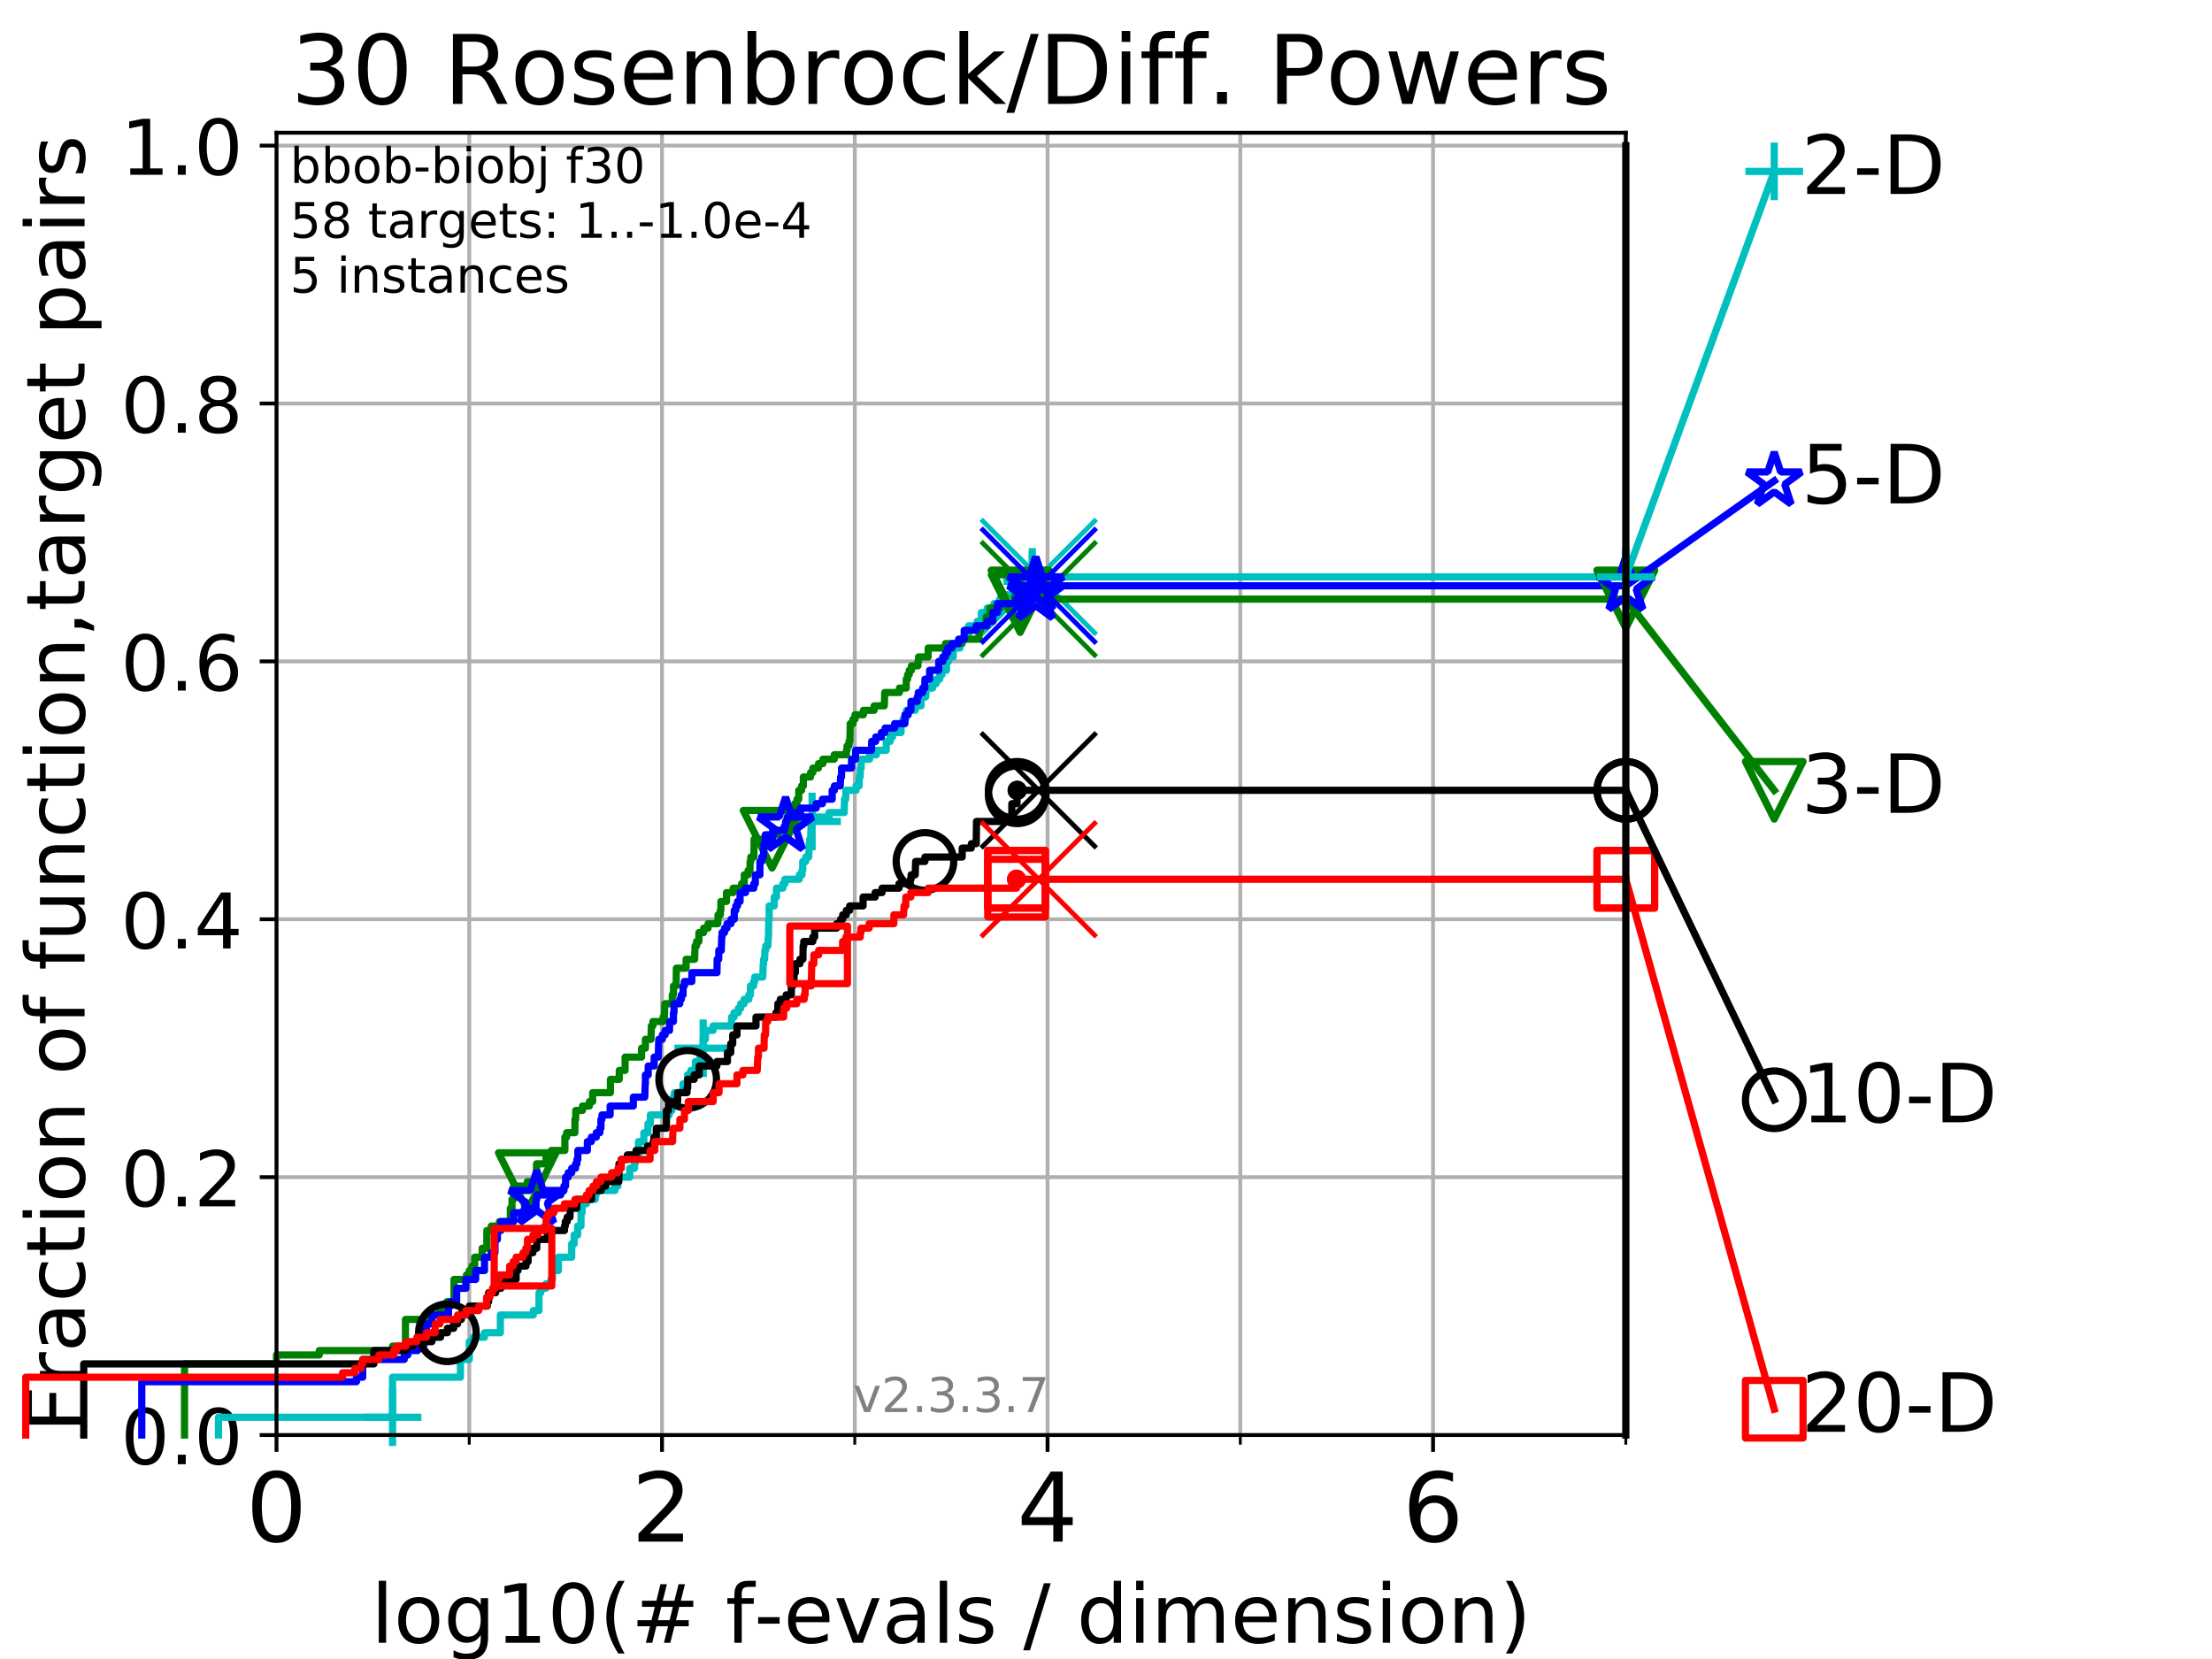<?xml version="1.0" encoding="utf-8" standalone="no"?>
<!DOCTYPE svg PUBLIC "-//W3C//DTD SVG 1.1//EN"
  "http://www.w3.org/Graphics/SVG/1.1/DTD/svg11.dtd">
<!-- Created with matplotlib (https://matplotlib.org/) -->
<svg height="345.6pt" version="1.1" viewBox="0 0 460.8 345.6" width="460.8pt" xmlns="http://www.w3.org/2000/svg" xmlns:xlink="http://www.w3.org/1999/xlink">
 <defs>
  <style type="text/css">
*{stroke-linecap:butt;stroke-linejoin:round;}
  </style>
 </defs>
 <g id="figure_1">
  <g id="patch_1">
   <path d="M 0 345.6 
L 460.8 345.6 
L 460.8 0 
L 0 0 
z
" style="fill:#ffffff;"/>
  </g>
  <g id="axes_1">
   <g id="patch_2">
    <path d="M 57.6 298.944 
L 338.688 298.944 
L 338.688 27.648 
L 57.6 27.648 
z
" style="fill:#ffffff;"/>
   </g>
   <g id="matplotlib.axis_1">
    <g id="xtick_1">
     <g id="line2d_1">
      <path clip-path="url(#pc2f5d087e5)" d="M 57.6 298.944 
L 57.6 27.648 
" style="fill:none;stroke:#b0b0b0;stroke-linecap:square;stroke-width:0.8;"/>
     </g>
     <g id="line2d_2">
      <defs>
       <path d="M 0 0 
L 0 3.5 
" id="m013940c6d0" style="stroke:#000000;stroke-width:0.8;"/>
      </defs>
      <g>
       <use style="stroke:#000000;stroke-width:0.8;" x="57.6" xlink:href="#m013940c6d0" y="298.944"/>
      </g>
     </g>
     <g id="text_1">
      <!-- 0 -->
      <defs>
       <path d="M 31.781 66.406 
Q 24.172 66.406 20.328 58.906 
Q 16.5 51.422 16.5 36.375 
Q 16.5 21.391 20.328 13.891 
Q 24.172 6.391 31.781 6.391 
Q 39.453 6.391 43.281 13.891 
Q 47.125 21.391 47.125 36.375 
Q 47.125 51.422 43.281 58.906 
Q 39.453 66.406 31.781 66.406 
z
M 31.781 74.219 
Q 44.047 74.219 50.516 64.516 
Q 56.984 54.828 56.984 36.375 
Q 56.984 17.969 50.516 8.266 
Q 44.047 -1.422 31.781 -1.422 
Q 19.531 -1.422 13.062 8.266 
Q 6.594 17.969 6.594 36.375 
Q 6.594 54.828 13.062 64.516 
Q 19.531 74.219 31.781 74.219 
z
" id="DejaVuSans-48"/>
      </defs>
      <g transform="translate(51.237 321.141)scale(0.2 -0.2)">
       <use xlink:href="#DejaVuSans-48"/>
      </g>
     </g>
    </g>
    <g id="xtick_2">
     <g id="line2d_3">
      <path clip-path="url(#pc2f5d087e5)" d="M 137.911 298.944 
L 137.911 27.648 
" style="fill:none;stroke:#b0b0b0;stroke-linecap:square;stroke-width:0.8;"/>
     </g>
     <g id="line2d_4">
      <g>
       <use style="stroke:#000000;stroke-width:0.8;" x="137.911" xlink:href="#m013940c6d0" y="298.944"/>
      </g>
     </g>
     <g id="text_2">
      <!-- 2 -->
      <defs>
       <path d="M 19.188 8.297 
L 53.609 8.297 
L 53.609 0 
L 7.328 0 
L 7.328 8.297 
Q 12.938 14.109 22.625 23.891 
Q 32.328 33.688 34.812 36.531 
Q 39.547 41.844 41.422 45.531 
Q 43.312 49.219 43.312 52.781 
Q 43.312 58.594 39.234 62.25 
Q 35.156 65.922 28.609 65.922 
Q 23.969 65.922 18.812 64.312 
Q 13.672 62.703 7.812 59.422 
L 7.812 69.391 
Q 13.766 71.781 18.938 73 
Q 24.125 74.219 28.422 74.219 
Q 39.75 74.219 46.484 68.547 
Q 53.219 62.891 53.219 53.422 
Q 53.219 48.922 51.531 44.891 
Q 49.859 40.875 45.406 35.406 
Q 44.188 33.984 37.641 27.219 
Q 31.109 20.453 19.188 8.297 
z
" id="DejaVuSans-50"/>
      </defs>
      <g transform="translate(131.548 321.141)scale(0.2 -0.2)">
       <use xlink:href="#DejaVuSans-50"/>
      </g>
     </g>
    </g>
    <g id="xtick_3">
     <g id="line2d_5">
      <path clip-path="url(#pc2f5d087e5)" d="M 218.222 298.944 
L 218.222 27.648 
" style="fill:none;stroke:#b0b0b0;stroke-linecap:square;stroke-width:0.8;"/>
     </g>
     <g id="line2d_6">
      <g>
       <use style="stroke:#000000;stroke-width:0.8;" x="218.222" xlink:href="#m013940c6d0" y="298.944"/>
      </g>
     </g>
     <g id="text_3">
      <!-- 4 -->
      <defs>
       <path d="M 37.797 64.312 
L 12.891 25.391 
L 37.797 25.391 
z
M 35.203 72.906 
L 47.609 72.906 
L 47.609 25.391 
L 58.016 25.391 
L 58.016 17.188 
L 47.609 17.188 
L 47.609 0 
L 37.797 0 
L 37.797 17.188 
L 4.891 17.188 
L 4.891 26.703 
z
" id="DejaVuSans-52"/>
      </defs>
      <g transform="translate(211.859 321.141)scale(0.2 -0.2)">
       <use xlink:href="#DejaVuSans-52"/>
      </g>
     </g>
    </g>
    <g id="xtick_4">
     <g id="line2d_7">
      <path clip-path="url(#pc2f5d087e5)" d="M 298.533 298.944 
L 298.533 27.648 
" style="fill:none;stroke:#b0b0b0;stroke-linecap:square;stroke-width:0.8;"/>
     </g>
     <g id="line2d_8">
      <g>
       <use style="stroke:#000000;stroke-width:0.8;" x="298.533" xlink:href="#m013940c6d0" y="298.944"/>
      </g>
     </g>
     <g id="text_4">
      <!-- 6 -->
      <defs>
       <path d="M 33.016 40.375 
Q 26.375 40.375 22.484 35.828 
Q 18.609 31.297 18.609 23.391 
Q 18.609 15.531 22.484 10.953 
Q 26.375 6.391 33.016 6.391 
Q 39.656 6.391 43.531 10.953 
Q 47.406 15.531 47.406 23.391 
Q 47.406 31.297 43.531 35.828 
Q 39.656 40.375 33.016 40.375 
z
M 52.594 71.297 
L 52.594 62.312 
Q 48.875 64.062 45.094 64.984 
Q 41.312 65.922 37.594 65.922 
Q 27.828 65.922 22.672 59.328 
Q 17.531 52.734 16.797 39.406 
Q 19.672 43.656 24.016 45.922 
Q 28.375 48.188 33.594 48.188 
Q 44.578 48.188 50.953 41.516 
Q 57.328 34.859 57.328 23.391 
Q 57.328 12.156 50.688 5.359 
Q 44.047 -1.422 33.016 -1.422 
Q 20.359 -1.422 13.672 8.266 
Q 6.984 17.969 6.984 36.375 
Q 6.984 53.656 15.188 63.938 
Q 23.391 74.219 37.203 74.219 
Q 40.922 74.219 44.703 73.484 
Q 48.484 72.75 52.594 71.297 
z
" id="DejaVuSans-54"/>
      </defs>
      <g transform="translate(292.17 321.141)scale(0.2 -0.2)">
       <use xlink:href="#DejaVuSans-54"/>
      </g>
     </g>
    </g>
    <g id="xtick_5">
     <g id="line2d_9">
      <path clip-path="url(#pc2f5d087e5)" d="M 97.755 298.944 
L 97.755 27.648 
" style="fill:none;stroke:#b0b0b0;stroke-linecap:square;stroke-width:0.8;"/>
     </g>
     <g id="line2d_10">
      <defs>
       <path d="M 0 0 
L 0 2 
" id="m5f0790f260" style="stroke:#000000;stroke-width:0.6;"/>
      </defs>
      <g>
       <use style="stroke:#000000;stroke-width:0.6;" x="97.755" xlink:href="#m5f0790f260" y="298.944"/>
      </g>
     </g>
    </g>
    <g id="xtick_6">
     <g id="line2d_11">
      <path clip-path="url(#pc2f5d087e5)" d="M 178.066 298.944 
L 178.066 27.648 
" style="fill:none;stroke:#b0b0b0;stroke-linecap:square;stroke-width:0.8;"/>
     </g>
     <g id="line2d_12">
      <g>
       <use style="stroke:#000000;stroke-width:0.6;" x="178.066" xlink:href="#m5f0790f260" y="298.944"/>
      </g>
     </g>
    </g>
    <g id="xtick_7">
     <g id="line2d_13">
      <path clip-path="url(#pc2f5d087e5)" d="M 258.377 298.944 
L 258.377 27.648 
" style="fill:none;stroke:#b0b0b0;stroke-linecap:square;stroke-width:0.8;"/>
     </g>
     <g id="line2d_14">
      <g>
       <use style="stroke:#000000;stroke-width:0.6;" x="258.377" xlink:href="#m5f0790f260" y="298.944"/>
      </g>
     </g>
    </g>
    <g id="xtick_8">
     <g id="line2d_15">
      <path clip-path="url(#pc2f5d087e5)" d="M 338.688 298.944 
L 338.688 27.648 
" style="fill:none;stroke:#b0b0b0;stroke-linecap:square;stroke-width:0.8;"/>
     </g>
     <g id="line2d_16">
      <g>
       <use style="stroke:#000000;stroke-width:0.6;" x="338.688" xlink:href="#m5f0790f260" y="298.944"/>
      </g>
     </g>
    </g>
    <g id="text_5">
     <!-- log10(# f-evals / dimension) -->
     <defs>
      <path d="M 9.422 75.984 
L 18.406 75.984 
L 18.406 0 
L 9.422 0 
z
" id="DejaVuSans-108"/>
      <path d="M 30.609 48.391 
Q 23.391 48.391 19.188 42.75 
Q 14.984 37.109 14.984 27.297 
Q 14.984 17.484 19.156 11.844 
Q 23.344 6.203 30.609 6.203 
Q 37.797 6.203 41.984 11.859 
Q 46.188 17.531 46.188 27.297 
Q 46.188 37.016 41.984 42.703 
Q 37.797 48.391 30.609 48.391 
z
M 30.609 56 
Q 42.328 56 49.016 48.375 
Q 55.719 40.766 55.719 27.297 
Q 55.719 13.875 49.016 6.219 
Q 42.328 -1.422 30.609 -1.422 
Q 18.844 -1.422 12.172 6.219 
Q 5.516 13.875 5.516 27.297 
Q 5.516 40.766 12.172 48.375 
Q 18.844 56 30.609 56 
z
" id="DejaVuSans-111"/>
      <path d="M 45.406 27.984 
Q 45.406 37.75 41.375 43.109 
Q 37.359 48.484 30.078 48.484 
Q 22.859 48.484 18.828 43.109 
Q 14.797 37.75 14.797 27.984 
Q 14.797 18.266 18.828 12.891 
Q 22.859 7.516 30.078 7.516 
Q 37.359 7.516 41.375 12.891 
Q 45.406 18.266 45.406 27.984 
z
M 54.391 6.781 
Q 54.391 -7.172 48.188 -13.984 
Q 42 -20.797 29.203 -20.797 
Q 24.469 -20.797 20.266 -20.094 
Q 16.062 -19.391 12.109 -17.922 
L 12.109 -9.188 
Q 16.062 -11.328 19.922 -12.344 
Q 23.781 -13.375 27.781 -13.375 
Q 36.625 -13.375 41.016 -8.766 
Q 45.406 -4.156 45.406 5.172 
L 45.406 9.625 
Q 42.625 4.781 38.281 2.391 
Q 33.938 0 27.875 0 
Q 17.828 0 11.672 7.656 
Q 5.516 15.328 5.516 27.984 
Q 5.516 40.672 11.672 48.328 
Q 17.828 56 27.875 56 
Q 33.938 56 38.281 53.609 
Q 42.625 51.219 45.406 46.391 
L 45.406 54.688 
L 54.391 54.688 
z
" id="DejaVuSans-103"/>
      <path d="M 12.406 8.297 
L 28.516 8.297 
L 28.516 63.922 
L 10.984 60.406 
L 10.984 69.391 
L 28.422 72.906 
L 38.281 72.906 
L 38.281 8.297 
L 54.391 8.297 
L 54.391 0 
L 12.406 0 
z
" id="DejaVuSans-49"/>
      <path d="M 31 75.875 
Q 24.469 64.656 21.281 53.656 
Q 18.109 42.672 18.109 31.391 
Q 18.109 20.125 21.312 9.062 
Q 24.516 -2 31 -13.188 
L 23.188 -13.188 
Q 15.875 -1.703 12.234 9.375 
Q 8.594 20.453 8.594 31.391 
Q 8.594 42.281 12.203 53.312 
Q 15.828 64.359 23.188 75.875 
z
" id="DejaVuSans-40"/>
      <path d="M 51.125 44 
L 36.922 44 
L 32.812 27.688 
L 47.125 27.688 
z
M 43.797 71.781 
L 38.719 51.516 
L 52.984 51.516 
L 58.109 71.781 
L 65.922 71.781 
L 60.891 51.516 
L 76.125 51.516 
L 76.125 44 
L 58.984 44 
L 54.984 27.688 
L 70.516 27.688 
L 70.516 20.219 
L 53.078 20.219 
L 48 0 
L 40.188 0 
L 45.219 20.219 
L 30.906 20.219 
L 25.875 0 
L 18.016 0 
L 23.094 20.219 
L 7.719 20.219 
L 7.719 27.688 
L 24.906 27.688 
L 29 44 
L 13.281 44 
L 13.281 51.516 
L 30.906 51.516 
L 35.891 71.781 
z
" id="DejaVuSans-35"/>
      <path id="DejaVuSans-32"/>
      <path d="M 37.109 75.984 
L 37.109 68.5 
L 28.516 68.5 
Q 23.688 68.5 21.797 66.547 
Q 19.922 64.594 19.922 59.516 
L 19.922 54.688 
L 34.719 54.688 
L 34.719 47.703 
L 19.922 47.703 
L 19.922 0 
L 10.891 0 
L 10.891 47.703 
L 2.297 47.703 
L 2.297 54.688 
L 10.891 54.688 
L 10.891 58.5 
Q 10.891 67.625 15.141 71.797 
Q 19.391 75.984 28.609 75.984 
z
" id="DejaVuSans-102"/>
      <path d="M 4.891 31.391 
L 31.203 31.391 
L 31.203 23.391 
L 4.891 23.391 
z
" id="DejaVuSans-45"/>
      <path d="M 56.203 29.594 
L 56.203 25.203 
L 14.891 25.203 
Q 15.484 15.922 20.484 11.062 
Q 25.484 6.203 34.422 6.203 
Q 39.594 6.203 44.453 7.469 
Q 49.312 8.734 54.109 11.281 
L 54.109 2.781 
Q 49.266 0.734 44.188 -0.344 
Q 39.109 -1.422 33.891 -1.422 
Q 20.797 -1.422 13.156 6.188 
Q 5.516 13.812 5.516 26.812 
Q 5.516 40.234 12.766 48.109 
Q 20.016 56 32.328 56 
Q 43.359 56 49.781 48.891 
Q 56.203 41.797 56.203 29.594 
z
M 47.219 32.234 
Q 47.125 39.594 43.094 43.984 
Q 39.062 48.391 32.422 48.391 
Q 24.906 48.391 20.391 44.141 
Q 15.875 39.891 15.188 32.172 
z
" id="DejaVuSans-101"/>
      <path d="M 2.984 54.688 
L 12.5 54.688 
L 29.594 8.797 
L 46.688 54.688 
L 56.203 54.688 
L 35.688 0 
L 23.484 0 
z
" id="DejaVuSans-118"/>
      <path d="M 34.281 27.484 
Q 23.391 27.484 19.188 25 
Q 14.984 22.516 14.984 16.5 
Q 14.984 11.719 18.141 8.906 
Q 21.297 6.109 26.703 6.109 
Q 34.188 6.109 38.703 11.406 
Q 43.219 16.703 43.219 25.484 
L 43.219 27.484 
z
M 52.203 31.203 
L 52.203 0 
L 43.219 0 
L 43.219 8.297 
Q 40.141 3.328 35.547 0.953 
Q 30.953 -1.422 24.312 -1.422 
Q 15.922 -1.422 10.953 3.297 
Q 6 8.016 6 15.922 
Q 6 25.141 12.172 29.828 
Q 18.359 34.516 30.609 34.516 
L 43.219 34.516 
L 43.219 35.406 
Q 43.219 41.609 39.141 45 
Q 35.062 48.391 27.688 48.391 
Q 23 48.391 18.547 47.266 
Q 14.109 46.141 10.016 43.891 
L 10.016 52.203 
Q 14.938 54.109 19.578 55.047 
Q 24.219 56 28.609 56 
Q 40.484 56 46.344 49.844 
Q 52.203 43.703 52.203 31.203 
z
" id="DejaVuSans-97"/>
      <path d="M 44.281 53.078 
L 44.281 44.578 
Q 40.484 46.531 36.375 47.5 
Q 32.281 48.484 27.875 48.484 
Q 21.188 48.484 17.844 46.438 
Q 14.5 44.391 14.5 40.281 
Q 14.5 37.156 16.891 35.375 
Q 19.281 33.594 26.516 31.984 
L 29.594 31.297 
Q 39.156 29.25 43.188 25.516 
Q 47.219 21.781 47.219 15.094 
Q 47.219 7.469 41.188 3.016 
Q 35.156 -1.422 24.609 -1.422 
Q 20.219 -1.422 15.453 -0.562 
Q 10.688 0.297 5.422 2 
L 5.422 11.281 
Q 10.406 8.688 15.234 7.391 
Q 20.062 6.109 24.812 6.109 
Q 31.156 6.109 34.562 8.281 
Q 37.984 10.453 37.984 14.406 
Q 37.984 18.062 35.516 20.016 
Q 33.062 21.969 24.703 23.781 
L 21.578 24.516 
Q 13.234 26.266 9.516 29.906 
Q 5.812 33.547 5.812 39.891 
Q 5.812 47.609 11.281 51.797 
Q 16.75 56 26.812 56 
Q 31.781 56 36.172 55.266 
Q 40.578 54.547 44.281 53.078 
z
" id="DejaVuSans-115"/>
      <path d="M 25.391 72.906 
L 33.688 72.906 
L 8.297 -9.281 
L 0 -9.281 
z
" id="DejaVuSans-47"/>
      <path d="M 45.406 46.391 
L 45.406 75.984 
L 54.391 75.984 
L 54.391 0 
L 45.406 0 
L 45.406 8.203 
Q 42.578 3.328 38.25 0.953 
Q 33.938 -1.422 27.875 -1.422 
Q 17.969 -1.422 11.734 6.484 
Q 5.516 14.406 5.516 27.297 
Q 5.516 40.188 11.734 48.094 
Q 17.969 56 27.875 56 
Q 33.938 56 38.25 53.625 
Q 42.578 51.266 45.406 46.391 
z
M 14.797 27.297 
Q 14.797 17.391 18.875 11.75 
Q 22.953 6.109 30.078 6.109 
Q 37.203 6.109 41.297 11.75 
Q 45.406 17.391 45.406 27.297 
Q 45.406 37.203 41.297 42.844 
Q 37.203 48.484 30.078 48.484 
Q 22.953 48.484 18.875 42.844 
Q 14.797 37.203 14.797 27.297 
z
" id="DejaVuSans-100"/>
      <path d="M 9.422 54.688 
L 18.406 54.688 
L 18.406 0 
L 9.422 0 
z
M 9.422 75.984 
L 18.406 75.984 
L 18.406 64.594 
L 9.422 64.594 
z
" id="DejaVuSans-105"/>
      <path d="M 52 44.188 
Q 55.375 50.25 60.062 53.125 
Q 64.75 56 71.094 56 
Q 79.641 56 84.281 50.016 
Q 88.922 44.047 88.922 33.016 
L 88.922 0 
L 79.891 0 
L 79.891 32.719 
Q 79.891 40.578 77.094 44.375 
Q 74.312 48.188 68.609 48.188 
Q 61.625 48.188 57.562 43.547 
Q 53.516 38.922 53.516 30.906 
L 53.516 0 
L 44.484 0 
L 44.484 32.719 
Q 44.484 40.625 41.703 44.406 
Q 38.922 48.188 33.109 48.188 
Q 26.219 48.188 22.156 43.531 
Q 18.109 38.875 18.109 30.906 
L 18.109 0 
L 9.078 0 
L 9.078 54.688 
L 18.109 54.688 
L 18.109 46.188 
Q 21.188 51.219 25.484 53.609 
Q 29.781 56 35.688 56 
Q 41.656 56 45.828 52.969 
Q 50 49.953 52 44.188 
z
" id="DejaVuSans-109"/>
      <path d="M 54.891 33.016 
L 54.891 0 
L 45.906 0 
L 45.906 32.719 
Q 45.906 40.484 42.875 44.328 
Q 39.844 48.188 33.797 48.188 
Q 26.516 48.188 22.312 43.547 
Q 18.109 38.922 18.109 30.906 
L 18.109 0 
L 9.078 0 
L 9.078 54.688 
L 18.109 54.688 
L 18.109 46.188 
Q 21.344 51.125 25.703 53.562 
Q 30.078 56 35.797 56 
Q 45.219 56 50.047 50.172 
Q 54.891 44.344 54.891 33.016 
z
" id="DejaVuSans-110"/>
      <path d="M 8.016 75.875 
L 15.828 75.875 
Q 23.141 64.359 26.781 53.312 
Q 30.422 42.281 30.422 31.391 
Q 30.422 20.453 26.781 9.375 
Q 23.141 -1.703 15.828 -13.188 
L 8.016 -13.188 
Q 14.5 -2 17.703 9.062 
Q 20.906 20.125 20.906 31.391 
Q 20.906 42.672 17.703 53.656 
Q 14.5 64.656 8.016 75.875 
z
" id="DejaVuSans-41"/>
     </defs>
     <g transform="translate(77.303 342.218)scale(0.17 -0.17)">
      <use xlink:href="#DejaVuSans-108"/>
      <use x="27.783" xlink:href="#DejaVuSans-111"/>
      <use x="88.965" xlink:href="#DejaVuSans-103"/>
      <use x="152.441" xlink:href="#DejaVuSans-49"/>
      <use x="216.064" xlink:href="#DejaVuSans-48"/>
      <use x="279.688" xlink:href="#DejaVuSans-40"/>
      <use x="318.701" xlink:href="#DejaVuSans-35"/>
      <use x="402.49" xlink:href="#DejaVuSans-32"/>
      <use x="434.277" xlink:href="#DejaVuSans-102"/>
      <use x="469.404" xlink:href="#DejaVuSans-45"/>
      <use x="505.488" xlink:href="#DejaVuSans-101"/>
      <use x="567.012" xlink:href="#DejaVuSans-118"/>
      <use x="626.191" xlink:href="#DejaVuSans-97"/>
      <use x="687.471" xlink:href="#DejaVuSans-108"/>
      <use x="715.254" xlink:href="#DejaVuSans-115"/>
      <use x="767.354" xlink:href="#DejaVuSans-32"/>
      <use x="799.141" xlink:href="#DejaVuSans-47"/>
      <use x="832.832" xlink:href="#DejaVuSans-32"/>
      <use x="864.619" xlink:href="#DejaVuSans-100"/>
      <use x="928.096" xlink:href="#DejaVuSans-105"/>
      <use x="955.879" xlink:href="#DejaVuSans-109"/>
      <use x="1053.291" xlink:href="#DejaVuSans-101"/>
      <use x="1114.814" xlink:href="#DejaVuSans-110"/>
      <use x="1178.193" xlink:href="#DejaVuSans-115"/>
      <use x="1230.293" xlink:href="#DejaVuSans-105"/>
      <use x="1258.076" xlink:href="#DejaVuSans-111"/>
      <use x="1319.258" xlink:href="#DejaVuSans-110"/>
      <use x="1382.637" xlink:href="#DejaVuSans-41"/>
     </g>
    </g>
   </g>
   <g id="matplotlib.axis_2">
    <g id="ytick_1">
     <g id="line2d_17">
      <path clip-path="url(#pc2f5d087e5)" d="M 57.6 298.944 
L 338.688 298.944 
" style="fill:none;stroke:#b0b0b0;stroke-linecap:square;stroke-width:0.8;"/>
     </g>
     <g id="line2d_18">
      <defs>
       <path d="M 0 0 
L -3.5 0 
" id="m3b61332fde" style="stroke:#000000;stroke-width:0.8;"/>
      </defs>
      <g>
       <use style="stroke:#000000;stroke-width:0.8;" x="57.6" xlink:href="#m3b61332fde" y="298.944"/>
      </g>
     </g>
     <g id="text_6">
      <!-- 0.0 -->
      <defs>
       <path d="M 10.688 12.406 
L 21 12.406 
L 21 0 
L 10.688 0 
z
" id="DejaVuSans-46"/>
      </defs>
      <g transform="translate(25.155 305.023)scale(0.16 -0.16)">
       <use xlink:href="#DejaVuSans-48"/>
       <use x="63.623" xlink:href="#DejaVuSans-46"/>
       <use x="95.41" xlink:href="#DejaVuSans-48"/>
      </g>
     </g>
    </g>
    <g id="ytick_2">
     <g id="line2d_19">
      <path clip-path="url(#pc2f5d087e5)" d="M 57.6 245.222 
L 338.688 245.222 
" style="fill:none;stroke:#b0b0b0;stroke-linecap:square;stroke-width:0.8;"/>
     </g>
     <g id="line2d_20">
      <g>
       <use style="stroke:#000000;stroke-width:0.8;" x="57.6" xlink:href="#m3b61332fde" y="245.222"/>
      </g>
     </g>
     <g id="text_7">
      <!-- 0.2 -->
      <g transform="translate(25.155 251.301)scale(0.16 -0.16)">
       <use xlink:href="#DejaVuSans-48"/>
       <use x="63.623" xlink:href="#DejaVuSans-46"/>
       <use x="95.41" xlink:href="#DejaVuSans-50"/>
      </g>
     </g>
    </g>
    <g id="ytick_3">
     <g id="line2d_21">
      <path clip-path="url(#pc2f5d087e5)" d="M 57.6 191.5 
L 338.688 191.5 
" style="fill:none;stroke:#b0b0b0;stroke-linecap:square;stroke-width:0.8;"/>
     </g>
     <g id="line2d_22">
      <g>
       <use style="stroke:#000000;stroke-width:0.8;" x="57.6" xlink:href="#m3b61332fde" y="191.5"/>
      </g>
     </g>
     <g id="text_8">
      <!-- 0.4 -->
      <g transform="translate(25.155 197.579)scale(0.16 -0.16)">
       <use xlink:href="#DejaVuSans-48"/>
       <use x="63.623" xlink:href="#DejaVuSans-46"/>
       <use x="95.41" xlink:href="#DejaVuSans-52"/>
      </g>
     </g>
    </g>
    <g id="ytick_4">
     <g id="line2d_23">
      <path clip-path="url(#pc2f5d087e5)" d="M 57.6 137.778 
L 338.688 137.778 
" style="fill:none;stroke:#b0b0b0;stroke-linecap:square;stroke-width:0.8;"/>
     </g>
     <g id="line2d_24">
      <g>
       <use style="stroke:#000000;stroke-width:0.8;" x="57.6" xlink:href="#m3b61332fde" y="137.778"/>
      </g>
     </g>
     <g id="text_9">
      <!-- 0.6 -->
      <g transform="translate(25.155 143.857)scale(0.16 -0.16)">
       <use xlink:href="#DejaVuSans-48"/>
       <use x="63.623" xlink:href="#DejaVuSans-46"/>
       <use x="95.41" xlink:href="#DejaVuSans-54"/>
      </g>
     </g>
    </g>
    <g id="ytick_5">
     <g id="line2d_25">
      <path clip-path="url(#pc2f5d087e5)" d="M 57.6 84.056 
L 338.688 84.056 
" style="fill:none;stroke:#b0b0b0;stroke-linecap:square;stroke-width:0.8;"/>
     </g>
     <g id="line2d_26">
      <g>
       <use style="stroke:#000000;stroke-width:0.8;" x="57.6" xlink:href="#m3b61332fde" y="84.056"/>
      </g>
     </g>
     <g id="text_10">
      <!-- 0.8 -->
      <defs>
       <path d="M 31.781 34.625 
Q 24.75 34.625 20.719 30.859 
Q 16.703 27.094 16.703 20.516 
Q 16.703 13.922 20.719 10.156 
Q 24.75 6.391 31.781 6.391 
Q 38.812 6.391 42.859 10.172 
Q 46.922 13.969 46.922 20.516 
Q 46.922 27.094 42.891 30.859 
Q 38.875 34.625 31.781 34.625 
z
M 21.922 38.812 
Q 15.578 40.375 12.031 44.719 
Q 8.5 49.078 8.5 55.328 
Q 8.5 64.062 14.719 69.141 
Q 20.953 74.219 31.781 74.219 
Q 42.672 74.219 48.875 69.141 
Q 55.078 64.062 55.078 55.328 
Q 55.078 49.078 51.531 44.719 
Q 48 40.375 41.703 38.812 
Q 48.828 37.156 52.797 32.312 
Q 56.781 27.484 56.781 20.516 
Q 56.781 9.906 50.312 4.234 
Q 43.844 -1.422 31.781 -1.422 
Q 19.734 -1.422 13.25 4.234 
Q 6.781 9.906 6.781 20.516 
Q 6.781 27.484 10.781 32.312 
Q 14.797 37.156 21.922 38.812 
z
M 18.312 54.391 
Q 18.312 48.734 21.844 45.562 
Q 25.391 42.391 31.781 42.391 
Q 38.141 42.391 41.719 45.562 
Q 45.312 48.734 45.312 54.391 
Q 45.312 60.062 41.719 63.234 
Q 38.141 66.406 31.781 66.406 
Q 25.391 66.406 21.844 63.234 
Q 18.312 60.062 18.312 54.391 
z
" id="DejaVuSans-56"/>
      </defs>
      <g transform="translate(25.155 90.135)scale(0.16 -0.16)">
       <use xlink:href="#DejaVuSans-48"/>
       <use x="63.623" xlink:href="#DejaVuSans-46"/>
       <use x="95.41" xlink:href="#DejaVuSans-56"/>
      </g>
     </g>
    </g>
    <g id="ytick_6">
     <g id="line2d_27">
      <path clip-path="url(#pc2f5d087e5)" d="M 57.6 30.334 
L 338.688 30.334 
" style="fill:none;stroke:#b0b0b0;stroke-linecap:square;stroke-width:0.8;"/>
     </g>
     <g id="line2d_28">
      <g>
       <use style="stroke:#000000;stroke-width:0.8;" x="57.6" xlink:href="#m3b61332fde" y="30.334"/>
      </g>
     </g>
     <g id="text_11">
      <!-- 1.0 -->
      <g transform="translate(25.155 36.413)scale(0.16 -0.16)">
       <use xlink:href="#DejaVuSans-49"/>
       <use x="63.623" xlink:href="#DejaVuSans-46"/>
       <use x="95.41" xlink:href="#DejaVuSans-48"/>
      </g>
     </g>
    </g>
    <g id="text_12">
     <!-- Fraction of function,target pairs -->
     <defs>
      <path d="M 9.812 72.906 
L 51.703 72.906 
L 51.703 64.594 
L 19.672 64.594 
L 19.672 43.109 
L 48.578 43.109 
L 48.578 34.812 
L 19.672 34.812 
L 19.672 0 
L 9.812 0 
z
" id="DejaVuSans-70"/>
      <path d="M 41.109 46.297 
Q 39.594 47.172 37.812 47.578 
Q 36.031 48 33.891 48 
Q 26.266 48 22.188 43.047 
Q 18.109 38.094 18.109 28.812 
L 18.109 0 
L 9.078 0 
L 9.078 54.688 
L 18.109 54.688 
L 18.109 46.188 
Q 20.953 51.172 25.484 53.578 
Q 30.031 56 36.531 56 
Q 37.453 56 38.578 55.875 
Q 39.703 55.766 41.062 55.516 
z
" id="DejaVuSans-114"/>
      <path d="M 48.781 52.594 
L 48.781 44.188 
Q 44.969 46.297 41.141 47.344 
Q 37.312 48.391 33.406 48.391 
Q 24.656 48.391 19.812 42.844 
Q 14.984 37.312 14.984 27.297 
Q 14.984 17.281 19.812 11.734 
Q 24.656 6.203 33.406 6.203 
Q 37.312 6.203 41.141 7.25 
Q 44.969 8.297 48.781 10.406 
L 48.781 2.094 
Q 45.016 0.344 40.984 -0.531 
Q 36.969 -1.422 32.422 -1.422 
Q 20.062 -1.422 12.781 6.344 
Q 5.516 14.109 5.516 27.297 
Q 5.516 40.672 12.859 48.328 
Q 20.219 56 33.016 56 
Q 37.156 56 41.109 55.141 
Q 45.062 54.297 48.781 52.594 
z
" id="DejaVuSans-99"/>
      <path d="M 18.312 70.219 
L 18.312 54.688 
L 36.812 54.688 
L 36.812 47.703 
L 18.312 47.703 
L 18.312 18.016 
Q 18.312 11.328 20.141 9.422 
Q 21.969 7.516 27.594 7.516 
L 36.812 7.516 
L 36.812 0 
L 27.594 0 
Q 17.188 0 13.234 3.875 
Q 9.281 7.766 9.281 18.016 
L 9.281 47.703 
L 2.688 47.703 
L 2.688 54.688 
L 9.281 54.688 
L 9.281 70.219 
z
" id="DejaVuSans-116"/>
      <path d="M 8.5 21.578 
L 8.5 54.688 
L 17.484 54.688 
L 17.484 21.922 
Q 17.484 14.156 20.5 10.266 
Q 23.531 6.391 29.594 6.391 
Q 36.859 6.391 41.078 11.031 
Q 45.312 15.672 45.312 23.688 
L 45.312 54.688 
L 54.297 54.688 
L 54.297 0 
L 45.312 0 
L 45.312 8.406 
Q 42.047 3.422 37.719 1 
Q 33.406 -1.422 27.688 -1.422 
Q 18.266 -1.422 13.375 4.438 
Q 8.5 10.297 8.5 21.578 
z
M 31.109 56 
z
" id="DejaVuSans-117"/>
      <path d="M 11.719 12.406 
L 22.016 12.406 
L 22.016 4 
L 14.016 -11.625 
L 7.719 -11.625 
L 11.719 4 
z
" id="DejaVuSans-44"/>
      <path d="M 18.109 8.203 
L 18.109 -20.797 
L 9.078 -20.797 
L 9.078 54.688 
L 18.109 54.688 
L 18.109 46.391 
Q 20.953 51.266 25.266 53.625 
Q 29.594 56 35.594 56 
Q 45.562 56 51.781 48.094 
Q 58.016 40.188 58.016 27.297 
Q 58.016 14.406 51.781 6.484 
Q 45.562 -1.422 35.594 -1.422 
Q 29.594 -1.422 25.266 0.953 
Q 20.953 3.328 18.109 8.203 
z
M 48.688 27.297 
Q 48.688 37.203 44.609 42.844 
Q 40.531 48.484 33.406 48.484 
Q 26.266 48.484 22.188 42.844 
Q 18.109 37.203 18.109 27.297 
Q 18.109 17.391 22.188 11.75 
Q 26.266 6.109 33.406 6.109 
Q 40.531 6.109 44.609 11.75 
Q 48.688 17.391 48.688 27.297 
z
" id="DejaVuSans-112"/>
     </defs>
     <g transform="translate(17.62 298.435)rotate(-90)scale(0.17 -0.17)">
      <use xlink:href="#DejaVuSans-70"/>
      <use x="57.41" xlink:href="#DejaVuSans-114"/>
      <use x="98.523" xlink:href="#DejaVuSans-97"/>
      <use x="159.803" xlink:href="#DejaVuSans-99"/>
      <use x="214.783" xlink:href="#DejaVuSans-116"/>
      <use x="253.992" xlink:href="#DejaVuSans-105"/>
      <use x="281.775" xlink:href="#DejaVuSans-111"/>
      <use x="342.957" xlink:href="#DejaVuSans-110"/>
      <use x="406.336" xlink:href="#DejaVuSans-32"/>
      <use x="438.123" xlink:href="#DejaVuSans-111"/>
      <use x="499.305" xlink:href="#DejaVuSans-102"/>
      <use x="534.51" xlink:href="#DejaVuSans-32"/>
      <use x="566.297" xlink:href="#DejaVuSans-102"/>
      <use x="601.502" xlink:href="#DejaVuSans-117"/>
      <use x="664.881" xlink:href="#DejaVuSans-110"/>
      <use x="728.26" xlink:href="#DejaVuSans-99"/>
      <use x="783.24" xlink:href="#DejaVuSans-116"/>
      <use x="822.449" xlink:href="#DejaVuSans-105"/>
      <use x="850.232" xlink:href="#DejaVuSans-111"/>
      <use x="911.414" xlink:href="#DejaVuSans-110"/>
      <use x="974.793" xlink:href="#DejaVuSans-44"/>
      <use x="1006.58" xlink:href="#DejaVuSans-116"/>
      <use x="1045.789" xlink:href="#DejaVuSans-97"/>
      <use x="1107.068" xlink:href="#DejaVuSans-114"/>
      <use x="1148.166" xlink:href="#DejaVuSans-103"/>
      <use x="1211.643" xlink:href="#DejaVuSans-101"/>
      <use x="1273.166" xlink:href="#DejaVuSans-116"/>
      <use x="1312.375" xlink:href="#DejaVuSans-32"/>
      <use x="1344.162" xlink:href="#DejaVuSans-112"/>
      <use x="1407.639" xlink:href="#DejaVuSans-97"/>
      <use x="1468.918" xlink:href="#DejaVuSans-105"/>
      <use x="1496.701" xlink:href="#DejaVuSans-114"/>
      <use x="1537.814" xlink:href="#DejaVuSans-115"/>
     </g>
    </g>
   </g>
   <g id="line2d_29">
    <defs>
     <path d="M 0 1.5 
C 0.398 1.5 0.779 1.342 1.061 1.061 
C 1.342 0.779 1.5 0.398 1.5 0 
C 1.5 -0.398 1.342 -0.779 1.061 -1.061 
C 0.779 -1.342 0.398 -1.5 0 -1.5 
C -0.398 -1.5 -0.779 -1.342 -1.061 -1.061 
C -1.342 -0.779 -1.5 -0.398 -1.5 0 
C -1.5 0.398 -1.342 0.779 -1.061 1.061 
C -0.779 1.342 -0.398 1.5 0 1.5 
z
" id="m8a58365e87" style="stroke:#00bfbf;"/>
    </defs>
    <g>
     <use style="fill:#00bfbf;stroke:#00bfbf;" x="215.044" xlink:href="#m8a58365e87" y="120.179"/>
     <use style="fill:#00bfbf;stroke:#00bfbf;" x="215.044" xlink:href="#m8a58365e87" y="120.179"/>
    </g>
   </g>
   <g id="line2d_30">
    <path d="M 45.512 298.944 
L 45.512 295.239 
L 81.776 295.239 
L 81.776 286.903 
L 95.918 286.903 
L 95.918 283.198 
L 97.755 283.198 
L 97.755 279.493 
L 98.606 279.493 
L 98.606 278.567 
L 100.935 278.567 
L 100.935 277.64 
L 104.235 277.64 
L 104.235 273.935 
L 111.105 273.935 
L 111.105 273.009 
L 112.281 273.009 
L 112.281 269.304 
L 112.656 269.304 
L 112.656 268.378 
L 113.735 268.378 
L 113.735 267.452 
L 114.751 267.452 
L 114.751 266.526 
L 115.077 266.526 
L 115.077 264.673 
L 116.323 264.673 
L 116.323 261.894 
L 119.097 261.894 
L 119.097 259.116 
L 119.603 259.116 
L 119.603 257.263 
L 120.335 257.263 
L 120.335 255.411 
L 121.037 255.411 
L 121.037 252.632 
L 121.265 252.632 
L 121.265 250.779 
L 122.148 250.779 
L 122.148 249.853 
L 123.985 249.853 
L 123.985 248.927 
L 124.178 248.927 
L 124.178 248.001 
L 128.108 248.001 
L 128.108 247.075 
L 128.709 247.075 
L 128.709 245.222 
L 131.185 245.222 
L 131.185 243.37 
L 132.182 243.37 
L 132.182 242.443 
L 132.303 242.443 
L 132.303 240.591 
L 133.01 240.591 
L 133.01 237.812 
L 134.128 237.812 
L 134.128 235.96 
L 134.974 235.96 
L 134.974 234.107 
L 135.482 234.107 
L 135.482 232.255 
L 139.414 232.255 
L 139.414 231.328 
L 139.965 231.328 
L 139.965 229.476 
L 140.272 229.476 
L 140.272 228.55 
L 140.499 228.55 
L 140.499 227.623 
L 142.284 227.623 
L 142.284 225.771 
L 143.209 225.771 
L 143.209 223.918 
L 143.903 223.918 
L 143.903 222.992 
L 144.865 222.992 
L 144.865 221.14 
L 145.833 221.14 
L 145.833 218.361 
L 146.485 218.361 
L 146.485 216.509 
L 146.958 216.509 
L 146.958 214.656 
L 148.545 214.656 
L 148.545 213.73 
L 152.398 213.73 
L 152.398 211.877 
L 152.922 211.877 
L 152.922 210.951 
L 153.82 210.951 
L 153.82 210.025 
L 154.304 210.025 
L 154.304 209.099 
L 155.005 209.099 
L 155.005 208.172 
L 155.991 208.172 
L 155.991 207.246 
L 156.328 207.246 
L 156.328 205.394 
L 156.982 205.394 
L 156.982 204.467 
L 157.215 204.467 
L 157.215 203.541 
L 158.89 203.541 
L 158.994 200.762 
L 159.072 200.762 
L 159.072 199.836 
L 159.278 199.836 
L 159.355 197.984 
L 159.507 197.984 
L 159.507 197.057 
L 159.956 197.057 
L 160.055 195.205 
L 160.079 195.205 
L 160.152 191.5 
L 160.225 191.5 
L 160.225 188.721 
L 161.284 188.721 
L 161.284 186.869 
L 161.757 186.869 
L 161.757 185.016 
L 163.082 185.016 
L 163.082 184.09 
L 163.51 184.09 
L 163.51 183.164 
L 166.511 183.164 
L 166.511 182.238 
L 167.077 182.238 
L 167.077 181.311 
L 167.223 181.311 
L 167.223 179.459 
L 167.845 179.459 
L 167.845 178.533 
L 168.476 178.533 
L 168.582 175.754 
L 168.672 175.754 
L 168.672 174.828 
L 168.88 174.828 
L 168.983 171.123 
L 169.172 171.123 
L 169.172 170.196 
L 172.697 170.196 
L 172.697 169.27 
L 175.867 169.27 
L 175.926 166.492 
L 176.171 166.492 
L 176.219 164.639 
L 178.343 164.639 
L 178.343 163.713 
L 178.975 163.713 
L 178.975 161.86 
L 179.181 161.86 
L 179.254 160.008 
L 179.4 160.008 
L 179.4 158.155 
L 181.158 158.155 
L 181.158 157.229 
L 182.568 157.229 
L 182.568 156.303 
L 184.624 156.303 
L 184.624 154.45 
L 185.437 154.45 
L 185.437 153.524 
L 185.927 153.524 
L 185.927 152.598 
L 187.701 152.598 
L 187.701 150.745 
L 188.112 150.745 
L 188.112 149.819 
L 188.676 149.819 
L 188.676 148.893 
L 188.832 148.893 
L 188.832 147.967 
L 190.657 147.967 
L 190.657 147.04 
L 191.88 147.04 
L 191.88 145.188 
L 192.859 145.188 
L 192.911 143.336 
L 194.285 143.336 
L 194.285 142.409 
L 195.039 142.409 
L 195.039 141.483 
L 195.755 141.483 
L 195.755 140.557 
L 196.233 140.557 
L 196.233 139.631 
L 197.179 139.631 
L 197.179 137.778 
L 197.61 137.778 
L 197.61 136.852 
L 198.57 136.852 
L 198.57 134.999 
L 199.961 134.999 
L 199.961 134.073 
L 200.494 134.073 
L 200.494 133.147 
L 201.693 133.147 
L 201.781 130.368 
L 203.554 130.368 
L 203.554 129.442 
L 204.441 129.442 
L 204.441 127.589 
L 205.665 127.589 
L 205.665 126.663 
L 207.064 126.663 
L 207.064 125.737 
L 208.231 125.737 
L 208.231 124.811 
L 208.623 124.811 
L 208.623 123.884 
L 211.085 123.884 
L 211.085 122.958 
L 211.334 122.958 
L 211.334 122.032 
L 212.248 122.032 
L 212.248 121.106 
L 215.044 121.106 
L 215.044 120.179 
L 338.688 120.179 
L 338.688 120.179 
" style="fill:none;stroke:#00bfbf;stroke-linecap:square;stroke-width:1.5;"/>
   </g>
   <g id="line2d_31">
    <defs>
     <path d="M -6 0 
L 6 0 
M 0 6 
L 0 -6 
" id="m4288e81a56" style="stroke:#00bfbf;stroke-width:1.5;"/>
    </defs>
    <g>
     <use style="fill-opacity:0;stroke:#00bfbf;stroke-width:1.5;" x="81.776" xlink:href="#m4288e81a56" y="295.239"/>
     <use style="fill-opacity:0;stroke:#00bfbf;stroke-width:1.5;" x="146.485" xlink:href="#m4288e81a56" y="218.361"/>
     <use style="fill-opacity:0;stroke:#00bfbf;stroke-width:1.5;" x="169.172" xlink:href="#m4288e81a56" y="171.123"/>
     <use style="fill-opacity:0;stroke:#00bfbf;stroke-width:1.5;" x="215.044" xlink:href="#m4288e81a56" y="121.106"/>
     <use style="fill-opacity:0;stroke:#00bfbf;stroke-width:1.5;" x="215.044" xlink:href="#m4288e81a56" y="120.179"/>
     <use style="fill-opacity:0;stroke:#00bfbf;stroke-width:1.5;" x="338.688" xlink:href="#m4288e81a56" y="120.179"/>
    </g>
   </g>
   <g id="line2d_32">
    <path style="fill:none;stroke:#00bfbf;stroke-linecap:square;stroke-width:1.5;"/>
    <g/>
   </g>
   <g id="line2d_33">
    <path clip-path="url(#pc2f5d087e5)" d="M 216.387 120.179 
" style="fill:none;stroke:#00bfbf;stroke-linecap:square;stroke-width:1.5;"/>
    <defs>
     <path d="M -12 12 
L 12 -12 
M -12 -12 
L 12 12 
" id="mb84f8ff369" style="stroke:#00bfbf;"/>
    </defs>
    <g clip-path="url(#pc2f5d087e5)">
     <use style="fill:#00bfbf;stroke:#00bfbf;" x="216.387" xlink:href="#mb84f8ff369" y="120.179"/>
    </g>
   </g>
   <g id="line2d_34">
    <defs>
     <path d="M 0 1.5 
C 0.398 1.5 0.779 1.342 1.061 1.061 
C 1.342 0.779 1.5 0.398 1.5 0 
C 1.5 -0.398 1.342 -0.779 1.061 -1.061 
C 0.779 -1.342 0.398 -1.5 0 -1.5 
C -0.398 -1.5 -0.779 -1.342 -1.061 -1.061 
C -1.342 -0.779 -1.5 -0.398 -1.5 0 
C -1.5 0.398 -1.342 0.779 -1.061 1.061 
C -0.779 1.342 -0.398 1.5 0 1.5 
z
" id="m7e69299d84" style="stroke:#008000;"/>
    </defs>
    <g>
     <use style="fill:#008000;stroke:#008000;" x="212.515" xlink:href="#m7e69299d84" y="124.811"/>
     <use style="fill:#008000;stroke:#008000;" x="212.515" xlink:href="#m7e69299d84" y="124.811"/>
    </g>
   </g>
   <g id="line2d_35">
    <path d="M 38.441 298.944 
L 38.441 284.124 
L 57.6 284.124 
L 57.6 282.272 
L 66.508 282.272 
L 66.508 281.345 
L 81.776 281.345 
L 81.776 280.419 
L 84.464 280.419 
L 84.464 274.862 
L 89.79 274.862 
L 89.79 273.935 
L 91.535 273.935 
L 91.535 273.009 
L 93.122 273.009 
L 93.122 271.157 
L 94.576 271.157 
L 94.576 266.526 
L 97.164 266.526 
L 97.164 265.599 
L 97.755 265.599 
L 97.755 264.673 
L 98.327 264.673 
L 98.327 263.747 
L 98.881 263.747 
L 98.881 261.894 
L 100.444 261.894 
L 100.444 260.042 
L 101.413 260.042 
L 101.413 256.337 
L 102.331 256.337 
L 102.331 255.411 
L 104.034 255.411 
L 104.034 254.484 
L 106.312 254.484 
L 106.312 251.706 
L 106.664 251.706 
L 106.664 249.853 
L 107.009 249.853 
L 107.009 247.075 
L 109.843 247.075 
L 109.843 246.148 
L 111.768 246.148 
L 111.768 242.443 
L 113.735 242.443 
L 113.735 240.591 
L 114.86 240.591 
L 114.86 239.665 
L 117.673 239.665 
L 117.673 236.886 
L 118.04 236.886 
L 118.04 235.96 
L 119.768 235.96 
L 119.768 233.181 
L 119.932 233.181 
L 119.932 231.328 
L 121.34 231.328 
L 121.34 230.402 
L 122.782 230.402 
L 122.782 229.476 
L 123.461 229.476 
L 123.461 227.623 
L 127.165 227.623 
L 127.165 224.845 
L 129.002 224.845 
L 129.002 222.992 
L 130.219 222.992 
L 130.219 220.214 
L 133.652 220.214 
L 133.652 218.361 
L 134.45 218.361 
L 134.45 216.509 
L 135.615 216.509 
L 135.682 213.73 
L 136.009 213.73 
L 136.009 212.804 
L 138.142 212.804 
L 138.142 211.877 
L 138.426 211.877 
L 138.483 209.099 
L 140.042 209.099 
L 140.042 207.246 
L 140.298 207.246 
L 140.298 205.394 
L 140.847 205.394 
L 140.896 201.689 
L 142.928 201.689 
L 142.928 199.836 
L 144.708 199.836 
L 144.787 197.057 
L 145.098 197.057 
L 145.098 196.131 
L 145.591 196.131 
L 145.591 194.279 
L 146.573 194.279 
L 146.573 193.353 
L 147.503 193.353 
L 147.503 192.426 
L 149.527 192.426 
L 149.587 190.574 
L 150.057 190.574 
L 150.057 189.648 
L 150.172 189.648 
L 150.172 187.795 
L 151.341 187.795 
L 151.341 185.943 
L 152.737 185.943 
L 152.737 185.016 
L 154.485 185.016 
L 154.485 184.09 
L 155.038 184.09 
L 155.038 182.238 
L 155.846 182.238 
L 155.846 181.311 
L 156.236 181.311 
L 156.257 179.459 
L 156.398 179.459 
L 156.398 178.533 
L 157.05 178.533 
L 157.089 174.828 
L 160.837 174.828 
L 160.837 173.901 
L 162.087 173.901 
L 162.087 172.975 
L 164.308 172.975 
L 164.308 172.049 
L 165.145 172.049 
L 165.145 171.123 
L 165.387 171.123 
L 165.471 168.344 
L 165.567 168.344 
L 165.567 167.418 
L 166.025 167.418 
L 166.025 166.492 
L 166.392 166.492 
L 166.392 164.639 
L 166.994 164.639 
L 166.994 163.713 
L 167.353 163.713 
L 167.353 161.86 
L 168.855 161.86 
L 168.855 160.934 
L 169.322 160.934 
L 169.322 160.008 
L 170.491 160.008 
L 170.491 159.082 
L 171.417 159.082 
L 171.417 158.155 
L 173.793 158.155 
L 173.793 157.229 
L 176.325 157.229 
L 176.325 156.303 
L 176.46 156.303 
L 176.46 155.377 
L 176.863 155.377 
L 176.863 154.45 
L 177.037 154.45 
L 177.123 150.745 
L 177.696 150.745 
L 177.696 149.819 
L 178.119 149.819 
L 178.119 148.893 
L 179.871 148.893 
L 179.871 147.967 
L 182.101 147.967 
L 182.101 147.04 
L 184.218 147.04 
L 184.312 144.262 
L 187.375 144.262 
L 187.375 143.336 
L 188.785 143.336 
L 188.785 141.483 
L 189.06 141.483 
L 189.06 140.557 
L 189.406 140.557 
L 189.406 139.631 
L 189.873 139.631 
L 189.873 138.704 
L 191.22 138.704 
L 191.22 137.778 
L 191.353 137.778 
L 191.353 136.852 
L 193.351 136.852 
L 193.351 134.999 
L 196.95 134.999 
L 196.95 134.073 
L 200.28 134.073 
L 200.28 133.147 
L 203.951 133.147 
L 203.951 131.294 
L 204.247 131.294 
L 204.247 130.368 
L 205.465 130.368 
L 205.465 128.516 
L 206.232 128.516 
L 206.232 126.663 
L 208.368 126.663 
L 208.368 125.737 
L 212.515 125.737 
L 212.515 124.811 
L 338.688 124.811 
L 338.688 124.811 
" style="fill:none;stroke:#008000;stroke-linecap:square;stroke-width:1.5;"/>
   </g>
   <g id="line2d_36">
    <defs>
     <path d="M -0 6 
L 6 -6 
L -6 -6 
z
" id="md3d9ad263a" style="stroke:#008000;stroke-linejoin:miter;stroke-width:1.5;"/>
    </defs>
    <g>
     <use style="fill-opacity:0;stroke:#008000;stroke-linejoin:miter;stroke-width:1.5;" x="109.843" xlink:href="#md3d9ad263a" y="246.148"/>
     <use style="fill-opacity:0;stroke:#008000;stroke-linejoin:miter;stroke-width:1.5;" x="160.837" xlink:href="#md3d9ad263a" y="174.828"/>
     <use style="fill-opacity:0;stroke:#008000;stroke-linejoin:miter;stroke-width:1.5;" x="212.515" xlink:href="#md3d9ad263a" y="125.737"/>
     <use style="fill-opacity:0;stroke:#008000;stroke-linejoin:miter;stroke-width:1.5;" x="212.515" xlink:href="#md3d9ad263a" y="124.811"/>
     <use style="fill-opacity:0;stroke:#008000;stroke-linejoin:miter;stroke-width:1.5;" x="212.515" xlink:href="#md3d9ad263a" y="124.811"/>
     <use style="fill-opacity:0;stroke:#008000;stroke-linejoin:miter;stroke-width:1.5;" x="338.688" xlink:href="#md3d9ad263a" y="124.811"/>
    </g>
   </g>
   <g id="line2d_37">
    <path style="fill:none;stroke:#008000;stroke-linecap:square;stroke-width:1.5;"/>
    <g/>
   </g>
   <g id="line2d_38">
    <path clip-path="url(#pc2f5d087e5)" d="M 216.388 124.811 
" style="fill:none;stroke:#008000;stroke-linecap:square;stroke-width:1.5;"/>
    <defs>
     <path d="M -12 12 
L 12 -12 
M -12 -12 
L 12 12 
" id="m50cee06c28" style="stroke:#008000;"/>
    </defs>
    <g clip-path="url(#pc2f5d087e5)">
     <use style="fill:#008000;stroke:#008000;" x="216.388" xlink:href="#m50cee06c28" y="124.811"/>
    </g>
   </g>
   <g id="line2d_39">
    <defs>
     <path d="M 0 1.5 
C 0.398 1.5 0.779 1.342 1.061 1.061 
C 1.342 0.779 1.5 0.398 1.5 0 
C 1.5 -0.398 1.342 -0.779 1.061 -1.061 
C 0.779 -1.342 0.398 -1.5 0 -1.5 
C -0.398 -1.5 -0.779 -1.342 -1.061 -1.061 
C -1.342 -0.779 -1.5 -0.398 -1.5 0 
C -1.5 0.398 -1.342 0.779 -1.061 1.061 
C -0.779 1.342 -0.398 1.5 0 1.5 
z
" id="mac6e671e6e" style="stroke:#0000ff;"/>
    </defs>
    <g>
     <use style="fill:#0000ff;stroke:#0000ff;" x="215.763" xlink:href="#mac6e671e6e" y="122.032"/>
     <use style="fill:#0000ff;stroke:#0000ff;" x="215.763" xlink:href="#mac6e671e6e" y="122.032"/>
    </g>
   </g>
   <g id="line2d_40">
    <path d="M 29.533 298.944 
L 29.533 287.829 
L 74.263 287.829 
L 74.263 286.903 
L 75.556 286.903 
L 75.556 283.198 
L 84.213 283.198 
L 84.213 282.272 
L 84.956 282.272 
L 84.956 281.345 
L 87.01 281.345 
L 87.01 280.419 
L 88.256 280.419 
L 88.256 276.714 
L 88.847 276.714 
L 88.847 275.788 
L 89.973 275.788 
L 89.973 273.935 
L 93.422 273.935 
L 93.422 272.083 
L 93.864 272.083 
L 93.864 271.157 
L 95.125 271.157 
L 95.125 268.378 
L 97.044 268.378 
L 97.044 266.526 
L 99.098 266.526 
L 99.098 264.673 
L 100.935 264.673 
L 100.935 261.894 
L 102.331 261.894 
L 102.331 260.968 
L 103.118 260.968 
L 103.118 258.189 
L 103.623 258.189 
L 103.623 256.337 
L 104.355 256.337 
L 104.355 254.484 
L 107.009 254.484 
L 107.009 252.632 
L 110.694 252.632 
L 110.694 251.706 
L 111.663 251.706 
L 111.663 249.853 
L 111.82 249.853 
L 111.82 248.927 
L 116.798 248.927 
L 116.798 248.001 
L 117.486 248.001 
L 117.486 247.075 
L 117.821 247.075 
L 117.821 245.222 
L 118.364 245.222 
L 118.364 244.296 
L 119.097 244.296 
L 119.097 243.37 
L 119.899 243.37 
L 119.899 242.443 
L 120.191 242.443 
L 120.191 241.517 
L 120.382 241.517 
L 120.382 239.665 
L 122.362 239.665 
L 122.362 237.812 
L 123.193 237.812 
L 123.193 236.886 
L 124.216 236.886 
L 124.216 235.96 
L 124.965 235.96 
L 124.965 235.033 
L 125.183 235.033 
L 125.183 233.181 
L 125.399 233.181 
L 125.399 232.255 
L 127.1 232.255 
L 127.1 230.402 
L 131.938 230.402 
L 131.938 228.55 
L 134.322 228.55 
L 134.407 225.771 
L 134.45 225.771 
L 134.45 223.918 
L 135.036 223.918 
L 135.036 222.066 
L 136.266 222.066 
L 136.266 220.214 
L 137.126 220.214 
L 137.235 216.509 
L 137.98 216.509 
L 137.98 215.582 
L 138.561 215.582 
L 138.561 214.656 
L 139.478 214.656 
L 139.478 212.804 
L 140.287 212.804 
L 140.287 210.951 
L 140.409 210.951 
L 140.409 209.099 
L 141.606 209.099 
L 141.606 208.172 
L 141.941 208.172 
L 141.941 207.246 
L 142.297 207.246 
L 142.297 205.394 
L 142.567 205.394 
L 142.567 204.467 
L 144.124 204.467 
L 144.124 202.615 
L 149.359 202.615 
L 149.396 199.836 
L 149.718 199.836 
L 149.735 197.984 
L 150.258 197.984 
L 150.344 195.205 
L 150.412 195.205 
L 150.412 194.279 
L 150.933 194.279 
L 150.933 193.353 
L 151.454 193.353 
L 151.454 192.426 
L 152.284 192.426 
L 152.284 191.5 
L 152.959 191.5 
L 152.959 189.648 
L 153.28 189.648 
L 153.28 188.721 
L 153.637 188.721 
L 153.637 187.795 
L 154.167 187.795 
L 154.167 185.943 
L 155.31 185.943 
L 155.31 185.016 
L 157.035 185.016 
L 157.035 184.09 
L 157.347 184.09 
L 157.347 182.238 
L 158.304 182.238 
L 158.304 179.459 
L 158.69 179.459 
L 158.69 178.533 
L 159.015 178.533 
L 159.119 176.68 
L 159.15 176.68 
L 159.15 175.754 
L 159.416 175.754 
L 159.416 173.901 
L 160.952 173.901 
L 160.952 172.975 
L 163.405 172.975 
L 163.405 172.049 
L 163.654 172.049 
L 163.654 171.123 
L 163.977 171.123 
L 163.977 170.196 
L 165.605 170.196 
L 165.605 169.27 
L 166.736 169.27 
L 166.736 168.344 
L 170.031 168.344 
L 170.031 167.418 
L 171.32 167.418 
L 171.32 166.492 
L 173.358 166.492 
L 173.358 164.639 
L 173.823 164.639 
L 173.823 163.713 
L 175.042 163.713 
L 175.113 161.86 
L 175.31 161.86 
L 175.31 160.008 
L 177.387 160.008 
L 177.387 158.155 
L 178.229 158.155 
L 178.229 156.303 
L 181.554 156.303 
L 181.583 154.45 
L 182.428 154.45 
L 182.428 153.524 
L 183.605 153.524 
L 183.605 152.598 
L 184.379 152.598 
L 184.379 151.672 
L 186.363 151.672 
L 186.363 150.745 
L 188.513 150.745 
L 188.513 148.893 
L 189.216 148.893 
L 189.216 147.967 
L 189.766 147.967 
L 189.766 146.114 
L 191.09 146.114 
L 191.09 145.188 
L 191.29 145.188 
L 191.29 144.262 
L 192.213 144.262 
L 192.213 143.336 
L 192.658 143.336 
L 192.676 141.483 
L 193.656 141.483 
L 193.656 139.631 
L 195.56 139.631 
L 195.56 137.778 
L 196.404 137.778 
L 196.404 136.852 
L 196.968 136.852 
L 196.968 135.926 
L 197.428 135.926 
L 197.428 134.999 
L 198.32 134.999 
L 198.32 134.073 
L 199.694 134.073 
L 199.694 133.147 
L 200.864 133.147 
L 200.864 131.294 
L 203.349 131.294 
L 203.349 130.368 
L 205.621 130.368 
L 205.621 129.442 
L 206.822 129.442 
L 206.828 127.589 
L 207.79 127.589 
L 207.79 125.737 
L 211.667 125.737 
L 211.667 124.811 
L 213.685 124.811 
L 213.685 123.884 
L 215.763 123.884 
L 215.763 122.032 
L 338.688 122.032 
L 338.688 122.032 
" style="fill:none;stroke:#0000ff;stroke-linecap:square;stroke-width:1.5;"/>
   </g>
   <g id="line2d_41">
    <defs>
     <path d="M 0 -6 
L -1.347 -1.854 
L -5.706 -1.854 
L -2.18 0.708 
L -3.527 4.854 
L -0 2.292 
L 3.527 4.854 
L 2.18 0.708 
L 5.706 -1.854 
L 1.347 -1.854 
z
" id="mfda8791fc2" style="stroke:#0000ff;stroke-linejoin:bevel;stroke-width:1.5;"/>
    </defs>
    <g>
     <use style="fill-opacity:0;stroke:#0000ff;stroke-linejoin:bevel;stroke-width:1.5;" x="111.82" xlink:href="#mfda8791fc2" y="249.853"/>
     <use style="fill-opacity:0;stroke:#0000ff;stroke-linejoin:bevel;stroke-width:1.5;" x="163.654" xlink:href="#mfda8791fc2" y="172.049"/>
     <use style="fill-opacity:0;stroke:#0000ff;stroke-linejoin:bevel;stroke-width:1.5;" x="215.763" xlink:href="#mfda8791fc2" y="123.884"/>
     <use style="fill-opacity:0;stroke:#0000ff;stroke-linejoin:bevel;stroke-width:1.5;" x="215.763" xlink:href="#mfda8791fc2" y="122.032"/>
     <use style="fill-opacity:0;stroke:#0000ff;stroke-linejoin:bevel;stroke-width:1.5;" x="215.763" xlink:href="#mfda8791fc2" y="122.032"/>
     <use style="fill-opacity:0;stroke:#0000ff;stroke-linejoin:bevel;stroke-width:1.5;" x="338.688" xlink:href="#mfda8791fc2" y="122.032"/>
    </g>
   </g>
   <g id="line2d_42">
    <path style="fill:none;stroke:#0000ff;stroke-linecap:square;stroke-width:1.5;"/>
    <g/>
   </g>
   <g id="line2d_43">
    <path clip-path="url(#pc2f5d087e5)" d="M 216.385 122.032 
" style="fill:none;stroke:#0000ff;stroke-linecap:square;stroke-width:1.5;"/>
    <defs>
     <path d="M -12 12 
L 12 -12 
M -12 -12 
L 12 12 
" id="m5b2e6dd03c" style="stroke:#0000ff;"/>
    </defs>
    <g clip-path="url(#pc2f5d087e5)">
     <use style="fill:#0000ff;stroke:#0000ff;" x="216.385" xlink:href="#m5b2e6dd03c" y="122.032"/>
    </g>
   </g>
   <g id="line2d_44">
    <defs>
     <path d="M 0 1.5 
C 0.398 1.5 0.779 1.342 1.061 1.061 
C 1.342 0.779 1.5 0.398 1.5 0 
C 1.5 -0.398 1.342 -0.779 1.061 -1.061 
C 0.779 -1.342 0.398 -1.5 0 -1.5 
C -0.398 -1.5 -0.779 -1.342 -1.061 -1.061 
C -1.342 -0.779 -1.5 -0.398 -1.5 0 
C -1.5 0.398 -1.342 0.779 -1.061 1.061 
C -0.779 1.342 -0.398 1.5 0 1.5 
z
" id="m5e534a6591" style="stroke:#000000;"/>
    </defs>
    <g>
     <use style="stroke:#000000;" x="211.899" xlink:href="#m5e534a6591" y="164.639"/>
     <use style="stroke:#000000;" x="211.899" xlink:href="#m5e534a6591" y="164.639"/>
    </g>
   </g>
   <g id="line2d_45">
    <path d="M 17.445 298.944 
L 17.445 284.124 
L 77.885 284.124 
L 77.885 281.345 
L 84.588 281.345 
L 84.588 280.419 
L 86.013 280.419 
L 86.013 279.493 
L 89.973 279.493 
L 89.973 278.567 
L 91.783 278.567 
L 91.783 277.64 
L 93.197 277.64 
L 93.197 276.714 
L 94.506 276.714 
L 94.506 275.788 
L 95.327 275.788 
L 95.327 274.862 
L 96.111 274.862 
L 96.111 273.935 
L 96.301 273.935 
L 96.301 273.009 
L 97.755 273.009 
L 97.755 272.083 
L 101.507 272.083 
L 101.507 271.157 
L 101.786 271.157 
L 101.786 269.304 
L 103.246 269.304 
L 103.246 268.378 
L 104.355 268.378 
L 104.355 267.452 
L 105.285 267.452 
L 105.285 266.526 
L 107.515 266.526 
L 107.515 264.673 
L 107.909 264.673 
L 107.909 263.747 
L 109.58 263.747 
L 109.58 262.821 
L 110.017 262.821 
L 110.017 260.968 
L 111.023 260.968 
L 111.023 260.042 
L 111.82 260.042 
L 111.82 258.189 
L 114.012 258.189 
L 114.012 257.263 
L 114.817 257.263 
L 114.817 256.337 
L 117.598 256.337 
L 117.598 255.411 
L 117.765 255.411 
L 117.765 254.484 
L 118.149 254.484 
L 118.149 253.558 
L 118.734 253.558 
L 118.787 251.706 
L 120.142 251.706 
L 120.142 249.853 
L 123.233 249.853 
L 123.233 248.001 
L 125.256 248.001 
L 125.256 247.075 
L 126.168 247.075 
L 126.168 246.148 
L 128.915 246.148 
L 128.944 242.443 
L 129.405 242.443 
L 129.405 241.517 
L 130.691 241.517 
L 130.691 240.591 
L 132.494 240.591 
L 132.494 239.665 
L 134.891 239.665 
L 134.891 238.738 
L 136.093 238.738 
L 136.093 237.812 
L 136.209 237.812 
L 136.209 236.886 
L 136.72 236.886 
L 136.72 235.033 
L 138.828 235.033 
L 138.828 231.328 
L 139.253 231.328 
L 139.253 229.476 
L 141.163 229.476 
L 141.163 227.623 
L 143.119 227.623 
L 143.119 226.697 
L 143.26 226.697 
L 143.26 224.845 
L 144.618 224.845 
L 144.618 223.918 
L 145.655 223.918 
L 145.655 222.066 
L 149.341 222.066 
L 149.341 221.14 
L 151.542 221.14 
L 151.542 219.287 
L 152.223 219.287 
L 152.223 217.435 
L 152.64 217.435 
L 152.64 215.582 
L 153.531 215.582 
L 153.531 213.73 
L 157.489 213.73 
L 157.489 211.877 
L 161.645 211.877 
L 161.645 210.951 
L 162.043 210.951 
L 162.043 209.099 
L 162.551 209.099 
L 162.551 208.172 
L 163.769 208.172 
L 163.769 207.246 
L 164.847 207.246 
L 164.847 205.394 
L 165.183 205.394 
L 165.183 204.467 
L 165.411 204.467 
L 165.411 202.615 
L 165.69 202.615 
L 165.69 200.762 
L 166.642 200.762 
L 166.642 199.836 
L 167.259 199.836 
L 167.308 197.057 
L 167.433 197.057 
L 167.433 196.131 
L 169.32 196.131 
L 169.32 195.205 
L 169.71 195.205 
L 169.71 193.353 
L 174.283 193.353 
L 174.283 192.426 
L 175.115 192.426 
L 175.115 191.5 
L 175.553 191.5 
L 175.553 190.574 
L 176.302 190.574 
L 176.302 189.648 
L 176.995 189.648 
L 176.995 188.721 
L 179.798 188.721 
L 179.798 186.869 
L 182.313 186.869 
L 182.313 185.943 
L 183.749 185.943 
L 183.749 185.016 
L 187.276 185.016 
L 187.276 184.09 
L 189.629 184.09 
L 189.629 183.164 
L 189.802 183.164 
L 189.802 182.238 
L 190.658 182.238 
L 190.744 179.459 
L 192.683 179.459 
L 192.683 178.533 
L 200.444 178.533 
L 200.444 176.68 
L 202.347 176.68 
L 202.347 175.754 
L 203.365 175.754 
L 203.425 171.123 
L 208.586 171.123 
L 208.586 170.196 
L 210.767 170.196 
L 210.784 167.418 
L 211.87 167.418 
L 211.899 164.639 
L 338.688 164.639 
L 338.688 164.639 
" style="fill:none;stroke:#000000;stroke-linecap:square;stroke-width:1.5;"/>
   </g>
   <g id="line2d_46">
    <defs>
     <path d="M 0 6 
C 1.591 6 3.117 5.368 4.243 4.243 
C 5.368 3.117 6 1.591 6 0 
C 6 -1.591 5.368 -3.117 4.243 -4.243 
C 3.117 -5.368 1.591 -6 0 -6 
C -1.591 -6 -3.117 -5.368 -4.243 -4.243 
C -5.368 -3.117 -6 -1.591 -6 0 
C -6 1.591 -5.368 3.117 -4.243 4.243 
C -3.117 5.368 -1.591 6 0 6 
z
" id="m33263e1097" style="stroke:#000000;stroke-width:1.5;"/>
    </defs>
    <g>
     <use style="fill-opacity:0;stroke:#000000;stroke-width:1.5;" x="93.197" xlink:href="#m33263e1097" y="277.64"/>
     <use style="fill-opacity:0;stroke:#000000;stroke-width:1.5;" x="143.26" xlink:href="#m33263e1097" y="224.845"/>
     <use style="fill-opacity:0;stroke:#000000;stroke-width:1.5;" x="192.683" xlink:href="#m33263e1097" y="179.459"/>
     <use style="fill-opacity:0;stroke:#000000;stroke-width:1.5;" x="211.899" xlink:href="#m33263e1097" y="165.565"/>
     <use style="fill-opacity:0;stroke:#000000;stroke-width:1.5;" x="211.899" xlink:href="#m33263e1097" y="164.639"/>
     <use style="fill-opacity:0;stroke:#000000;stroke-width:1.5;" x="338.688" xlink:href="#m33263e1097" y="164.639"/>
    </g>
   </g>
   <g id="line2d_47">
    <path style="fill:none;stroke:#000000;stroke-linecap:square;stroke-width:1.5;"/>
    <g/>
   </g>
   <g id="line2d_48">
    <path clip-path="url(#pc2f5d087e5)" d="M 216.385 164.639 
" style="fill:none;stroke:#000000;stroke-linecap:square;stroke-width:1.5;"/>
    <defs>
     <path d="M -12 12 
L 12 -12 
M -12 -12 
L 12 12 
" id="m5323acf309" style="stroke:#000000;"/>
    </defs>
    <g clip-path="url(#pc2f5d087e5)">
     <use style="stroke:#000000;" x="216.385" xlink:href="#m5323acf309" y="164.639"/>
    </g>
   </g>
   <g id="line2d_49">
    <defs>
     <path d="M 0 1.5 
C 0.398 1.5 0.779 1.342 1.061 1.061 
C 1.342 0.779 1.5 0.398 1.5 0 
C 1.5 -0.398 1.342 -0.779 1.061 -1.061 
C 0.779 -1.342 0.398 -1.5 0 -1.5 
C -0.398 -1.5 -0.779 -1.342 -1.061 -1.061 
C -1.342 -0.779 -1.5 -0.398 -1.5 0 
C -1.5 0.398 -1.342 0.779 -1.061 1.061 
C -0.779 1.342 -0.398 1.5 0 1.5 
z
" id="ma8693cbfa6" style="stroke:#ff0000;"/>
    </defs>
    <g>
     <use style="fill:#ff0000;stroke:#ff0000;" x="211.767" xlink:href="#ma8693cbfa6" y="183.164"/>
     <use style="fill:#ff0000;stroke:#ff0000;" x="211.767" xlink:href="#ma8693cbfa6" y="183.164"/>
    </g>
   </g>
   <g id="line2d_50">
    <path d="M 5.357 298.944 
L 5.357 286.903 
L 71.35 286.903 
L 71.35 285.977 
L 73.925 285.977 
L 73.925 285.05 
L 75.242 285.05 
L 75.242 284.124 
L 75.556 284.124 
L 75.556 283.198 
L 78.942 283.198 
L 78.942 282.272 
L 81.993 282.272 
L 81.993 281.345 
L 82.627 281.345 
L 82.627 280.419 
L 84.588 280.419 
L 84.588 279.493 
L 86.847 279.493 
L 86.847 278.567 
L 88.847 278.567 
L 88.847 277.64 
L 90.641 277.64 
L 90.641 275.788 
L 91.659 275.788 
L 91.659 274.862 
L 95.327 274.862 
L 95.327 273.935 
L 97.044 273.935 
L 97.044 273.009 
L 99.732 273.009 
L 99.732 272.083 
L 101.366 272.083 
L 101.366 270.231 
L 102.06 270.231 
L 102.06 269.304 
L 102.597 269.304 
L 102.597 268.378 
L 103.182 268.378 
L 103.182 266.526 
L 103.993 266.526 
L 103.993 265.599 
L 106.169 265.599 
L 106.169 263.747 
L 106.906 263.747 
L 106.906 262.821 
L 107.515 262.821 
L 107.515 261.894 
L 108.949 261.894 
L 108.949 260.968 
L 109.536 260.968 
L 109.536 260.042 
L 109.887 260.042 
L 109.887 258.189 
L 111.023 258.189 
L 111.023 257.263 
L 112.052 257.263 
L 112.052 256.337 
L 113.489 256.337 
L 113.489 255.411 
L 113.77 255.411 
L 113.77 253.558 
L 114.183 253.558 
L 114.183 252.632 
L 115.397 252.632 
L 115.397 251.706 
L 117.57 251.706 
L 117.57 250.779 
L 119.776 250.779 
L 119.776 249.853 
L 122.148 249.853 
L 122.148 248.927 
L 122.72 248.927 
L 122.72 248.001 
L 123.554 248.001 
L 123.554 247.075 
L 124.255 247.075 
L 124.255 246.148 
L 125.202 246.148 
L 125.202 245.222 
L 127.406 245.222 
L 127.406 244.296 
L 128.739 244.296 
L 128.739 243.37 
L 129.433 243.37 
L 129.433 241.517 
L 135.422 241.517 
L 135.422 239.665 
L 136.409 239.665 
L 136.409 237.812 
L 140.104 237.812 
L 140.204 235.033 
L 141.634 235.033 
L 141.634 233.181 
L 142.587 233.181 
L 142.587 231.328 
L 143.382 231.328 
L 143.382 229.476 
L 148.573 229.476 
L 148.573 227.623 
L 149.793 227.623 
L 149.793 225.771 
L 153.524 225.771 
L 153.524 223.918 
L 154.758 223.918 
L 154.758 222.992 
L 157.745 222.992 
L 157.854 220.214 
L 157.995 220.214 
L 157.995 218.361 
L 159.165 218.361 
L 159.212 215.582 
L 159.477 215.582 
L 159.507 212.804 
L 159.939 212.804 
L 159.939 211.877 
L 163.25 211.877 
L 163.25 210.025 
L 163.869 210.025 
L 163.869 209.099 
L 165.973 209.099 
L 165.973 208.172 
L 167.535 208.172 
L 167.535 207.246 
L 167.721 207.246 
L 167.721 205.394 
L 169.002 205.394 
L 169.098 200.762 
L 169.544 200.762 
L 169.544 198.91 
L 170.539 198.91 
L 170.539 197.984 
L 175.532 197.984 
L 175.532 196.131 
L 176.227 196.131 
L 176.227 195.205 
L 179.229 195.205 
L 179.229 194.279 
L 179.346 194.279 
L 179.346 193.353 
L 181.055 193.353 
L 181.055 192.426 
L 186.208 192.426 
L 186.208 190.574 
L 188.221 190.574 
L 188.328 188.721 
L 188.692 188.721 
L 188.692 186.869 
L 189.735 186.869 
L 189.735 185.943 
L 193.365 185.943 
L 193.365 185.016 
L 211.767 185.016 
L 211.767 183.164 
L 338.688 183.164 
L 338.688 183.164 
" style="fill:none;stroke:#ff0000;stroke-linecap:square;stroke-width:1.5;"/>
   </g>
   <g id="line2d_51">
    <defs>
     <path d="M -6 6 
L 6 6 
L 6 -6 
L -6 -6 
z
" id="m4ba06e05ca" style="stroke:#ff0000;stroke-linejoin:miter;stroke-width:1.5;"/>
    </defs>
    <g>
     <use style="fill-opacity:0;stroke:#ff0000;stroke-linejoin:miter;stroke-width:1.5;" x="108.949" xlink:href="#m4ba06e05ca" y="261.894"/>
     <use style="fill-opacity:0;stroke:#ff0000;stroke-linejoin:miter;stroke-width:1.5;" x="170.539" xlink:href="#m4ba06e05ca" y="198.91"/>
     <use style="fill-opacity:0;stroke:#ff0000;stroke-linejoin:miter;stroke-width:1.5;" x="211.767" xlink:href="#m4ba06e05ca" y="185.016"/>
     <use style="fill-opacity:0;stroke:#ff0000;stroke-linejoin:miter;stroke-width:1.5;" x="211.767" xlink:href="#m4ba06e05ca" y="183.164"/>
     <use style="fill-opacity:0;stroke:#ff0000;stroke-linejoin:miter;stroke-width:1.5;" x="211.767" xlink:href="#m4ba06e05ca" y="183.164"/>
     <use style="fill-opacity:0;stroke:#ff0000;stroke-linejoin:miter;stroke-width:1.5;" x="338.688" xlink:href="#m4ba06e05ca" y="183.164"/>
    </g>
   </g>
   <g id="line2d_52">
    <path style="fill:none;stroke:#ff0000;stroke-linecap:square;stroke-width:1.5;"/>
    <g/>
   </g>
   <g id="line2d_53">
    <path clip-path="url(#pc2f5d087e5)" d="M 216.385 183.164 
" style="fill:none;stroke:#ff0000;stroke-linecap:square;stroke-width:1.5;"/>
    <defs>
     <path d="M -12 12 
L 12 -12 
M -12 -12 
L 12 12 
" id="m5d3f014ecf" style="stroke:#ff0000;"/>
    </defs>
    <g clip-path="url(#pc2f5d087e5)">
     <use style="fill:#ff0000;stroke:#ff0000;" x="216.385" xlink:href="#m5d3f014ecf" y="183.164"/>
    </g>
   </g>
   <g id="line2d_54">
    <path d="M 338.688 183.164 
L 369.608 293.572 
" style="fill:none;stroke:#ff0000;stroke-linecap:square;stroke-width:1.5;"/>
    <g>
     <use style="fill-opacity:0;stroke:#ff0000;stroke-linejoin:miter;stroke-width:1.5;" x="338.688" xlink:href="#m4ba06e05ca" y="183.164"/>
     <use style="fill-opacity:0;stroke:#ff0000;stroke-linejoin:miter;stroke-width:1.5;" x="369.608" xlink:href="#m4ba06e05ca" y="293.572"/>
    </g>
   </g>
   <g id="line2d_55">
    <path d="M 338.688 164.639 
L 369.608 229.105 
" style="fill:none;stroke:#000000;stroke-linecap:square;stroke-width:1.5;"/>
    <g>
     <use style="fill-opacity:0;stroke:#000000;stroke-width:1.5;" x="338.688" xlink:href="#m33263e1097" y="164.639"/>
     <use style="fill-opacity:0;stroke:#000000;stroke-width:1.5;" x="369.608" xlink:href="#m33263e1097" y="229.105"/>
    </g>
   </g>
   <g id="line2d_56">
    <path d="M 338.688 124.811 
L 369.608 164.639 
" style="fill:none;stroke:#008000;stroke-linecap:square;stroke-width:1.5;"/>
    <g>
     <use style="fill-opacity:0;stroke:#008000;stroke-linejoin:miter;stroke-width:1.5;" x="338.688" xlink:href="#md3d9ad263a" y="124.811"/>
     <use style="fill-opacity:0;stroke:#008000;stroke-linejoin:miter;stroke-width:1.5;" x="369.608" xlink:href="#md3d9ad263a" y="164.639"/>
    </g>
   </g>
   <g id="line2d_57">
    <path d="M 338.688 122.032 
L 369.608 100.173 
" style="fill:none;stroke:#0000ff;stroke-linecap:square;stroke-width:1.5;"/>
    <g>
     <use style="fill-opacity:0;stroke:#0000ff;stroke-linejoin:bevel;stroke-width:1.5;" x="338.688" xlink:href="#mfda8791fc2" y="122.032"/>
     <use style="fill-opacity:0;stroke:#0000ff;stroke-linejoin:bevel;stroke-width:1.5;" x="369.608" xlink:href="#mfda8791fc2" y="100.173"/>
    </g>
   </g>
   <g id="line2d_58">
    <path d="M 338.688 120.179 
L 369.608 35.706 
" style="fill:none;stroke:#00bfbf;stroke-linecap:square;stroke-width:1.5;"/>
    <g>
     <use style="fill-opacity:0;stroke:#00bfbf;stroke-width:1.5;" x="338.688" xlink:href="#m4288e81a56" y="120.179"/>
     <use style="fill-opacity:0;stroke:#00bfbf;stroke-width:1.5;" x="369.608" xlink:href="#m4288e81a56" y="35.706"/>
    </g>
   </g>
   <g id="line2d_59">
    <path d="M 338.688 298.944 
L 338.688 30.334 
" style="fill:none;stroke:#000000;stroke-linecap:square;stroke-width:1.5;"/>
   </g>
   <g id="patch_3">
    <path d="M 57.6 298.944 
L 57.6 27.648 
" style="fill:none;stroke:#000000;stroke-linecap:square;stroke-linejoin:miter;stroke-width:0.8;"/>
   </g>
   <g id="patch_4">
    <path d="M 338.688 298.944 
L 338.688 27.648 
" style="fill:none;stroke:#000000;stroke-linecap:square;stroke-linejoin:miter;stroke-width:0.8;"/>
   </g>
   <g id="patch_5">
    <path d="M 57.6 298.944 
L 338.688 298.944 
" style="fill:none;stroke:#000000;stroke-linecap:square;stroke-linejoin:miter;stroke-width:0.8;"/>
   </g>
   <g id="patch_6">
    <path d="M 57.6 27.648 
L 338.688 27.648 
" style="fill:none;stroke:#000000;stroke-linecap:square;stroke-linejoin:miter;stroke-width:0.8;"/>
   </g>
   <g id="text_13">
    <!-- 20-D -->
    <defs>
     <path d="M 19.672 64.797 
L 19.672 8.109 
L 31.594 8.109 
Q 46.688 8.109 53.688 14.938 
Q 60.688 21.781 60.688 36.531 
Q 60.688 51.172 53.688 57.984 
Q 46.688 64.797 31.594 64.797 
z
M 9.812 72.906 
L 30.078 72.906 
Q 51.266 72.906 61.172 64.094 
Q 71.094 55.281 71.094 36.531 
Q 71.094 17.672 61.125 8.828 
Q 51.172 0 30.078 0 
L 9.812 0 
z
" id="DejaVuSans-68"/>
    </defs>
    <g transform="translate(375.229 298.263)scale(0.17 -0.17)">
     <use xlink:href="#DejaVuSans-50"/>
     <use x="63.623" xlink:href="#DejaVuSans-48"/>
     <use x="127.246" xlink:href="#DejaVuSans-45"/>
     <use x="163.33" xlink:href="#DejaVuSans-68"/>
    </g>
   </g>
   <g id="text_14">
    <!-- 10-D -->
    <g transform="translate(375.229 233.796)scale(0.17 -0.17)">
     <use xlink:href="#DejaVuSans-49"/>
     <use x="63.623" xlink:href="#DejaVuSans-48"/>
     <use x="127.246" xlink:href="#DejaVuSans-45"/>
     <use x="163.33" xlink:href="#DejaVuSans-68"/>
    </g>
   </g>
   <g id="text_15">
    <!-- 3-D -->
    <defs>
     <path d="M 40.578 39.312 
Q 47.656 37.797 51.625 33 
Q 55.609 28.219 55.609 21.188 
Q 55.609 10.406 48.188 4.484 
Q 40.766 -1.422 27.094 -1.422 
Q 22.516 -1.422 17.656 -0.516 
Q 12.797 0.391 7.625 2.203 
L 7.625 11.719 
Q 11.719 9.328 16.594 8.109 
Q 21.484 6.891 26.812 6.891 
Q 36.078 6.891 40.938 10.547 
Q 45.797 14.203 45.797 21.188 
Q 45.797 27.641 41.281 31.266 
Q 36.766 34.906 28.719 34.906 
L 20.219 34.906 
L 20.219 43.016 
L 29.109 43.016 
Q 36.375 43.016 40.234 45.922 
Q 44.094 48.828 44.094 54.297 
Q 44.094 59.906 40.109 62.906 
Q 36.141 65.922 28.719 65.922 
Q 24.656 65.922 20.016 65.031 
Q 15.375 64.156 9.812 62.312 
L 9.812 71.094 
Q 15.438 72.656 20.344 73.438 
Q 25.25 74.219 29.594 74.219 
Q 40.828 74.219 47.359 69.109 
Q 53.906 64.016 53.906 55.328 
Q 53.906 49.266 50.438 45.094 
Q 46.969 40.922 40.578 39.312 
z
" id="DejaVuSans-51"/>
    </defs>
    <g transform="translate(375.229 169.33)scale(0.17 -0.17)">
     <use xlink:href="#DejaVuSans-51"/>
     <use x="63.623" xlink:href="#DejaVuSans-45"/>
     <use x="99.707" xlink:href="#DejaVuSans-68"/>
    </g>
   </g>
   <g id="text_16">
    <!-- 5-D -->
    <defs>
     <path d="M 10.797 72.906 
L 49.516 72.906 
L 49.516 64.594 
L 19.828 64.594 
L 19.828 46.734 
Q 21.969 47.469 24.109 47.828 
Q 26.266 48.188 28.422 48.188 
Q 40.625 48.188 47.75 41.5 
Q 54.891 34.812 54.891 23.391 
Q 54.891 11.625 47.562 5.094 
Q 40.234 -1.422 26.906 -1.422 
Q 22.312 -1.422 17.547 -0.641 
Q 12.797 0.141 7.719 1.703 
L 7.719 11.625 
Q 12.109 9.234 16.797 8.062 
Q 21.484 6.891 26.703 6.891 
Q 35.156 6.891 40.078 11.328 
Q 45.016 15.766 45.016 23.391 
Q 45.016 31 40.078 35.438 
Q 35.156 39.891 26.703 39.891 
Q 22.75 39.891 18.812 39.016 
Q 14.891 38.141 10.797 36.281 
z
" id="DejaVuSans-53"/>
    </defs>
    <g transform="translate(375.229 104.864)scale(0.17 -0.17)">
     <use xlink:href="#DejaVuSans-53"/>
     <use x="63.623" xlink:href="#DejaVuSans-45"/>
     <use x="99.707" xlink:href="#DejaVuSans-68"/>
    </g>
   </g>
   <g id="text_17">
    <!-- 2-D -->
    <g transform="translate(375.229 40.397)scale(0.17 -0.17)">
     <use xlink:href="#DejaVuSans-50"/>
     <use x="63.623" xlink:href="#DejaVuSans-45"/>
     <use x="99.707" xlink:href="#DejaVuSans-68"/>
    </g>
   </g>
   <g id="text_18">
    <!-- bbob-biobj f30 -->
    <defs>
     <path d="M 48.688 27.297 
Q 48.688 37.203 44.609 42.844 
Q 40.531 48.484 33.406 48.484 
Q 26.266 48.484 22.188 42.844 
Q 18.109 37.203 18.109 27.297 
Q 18.109 17.391 22.188 11.75 
Q 26.266 6.109 33.406 6.109 
Q 40.531 6.109 44.609 11.75 
Q 48.688 17.391 48.688 27.297 
z
M 18.109 46.391 
Q 20.953 51.266 25.266 53.625 
Q 29.594 56 35.594 56 
Q 45.562 56 51.781 48.094 
Q 58.016 40.188 58.016 27.297 
Q 58.016 14.406 51.781 6.484 
Q 45.562 -1.422 35.594 -1.422 
Q 29.594 -1.422 25.266 0.953 
Q 20.953 3.328 18.109 8.203 
L 18.109 0 
L 9.078 0 
L 9.078 75.984 
L 18.109 75.984 
z
" id="DejaVuSans-98"/>
     <path d="M 9.422 54.688 
L 18.406 54.688 
L 18.406 -0.984 
Q 18.406 -11.422 14.422 -16.109 
Q 10.453 -20.797 1.609 -20.797 
L -1.812 -20.797 
L -1.812 -13.188 
L 0.594 -13.188 
Q 5.719 -13.188 7.562 -10.812 
Q 9.422 -8.453 9.422 -0.984 
z
M 9.422 75.984 
L 18.406 75.984 
L 18.406 64.594 
L 9.422 64.594 
z
" id="DejaVuSans-106"/>
    </defs>
    <g transform="translate(60.411 38.111)scale(0.102 -0.102)">
     <use xlink:href="#DejaVuSans-98"/>
     <use x="63.477" xlink:href="#DejaVuSans-98"/>
     <use x="126.953" xlink:href="#DejaVuSans-111"/>
     <use x="188.135" xlink:href="#DejaVuSans-98"/>
     <use x="251.611" xlink:href="#DejaVuSans-45"/>
     <use x="287.695" xlink:href="#DejaVuSans-98"/>
     <use x="351.172" xlink:href="#DejaVuSans-105"/>
     <use x="378.955" xlink:href="#DejaVuSans-111"/>
     <use x="440.137" xlink:href="#DejaVuSans-98"/>
     <use x="503.613" xlink:href="#DejaVuSans-106"/>
     <use x="531.396" xlink:href="#DejaVuSans-32"/>
     <use x="563.184" xlink:href="#DejaVuSans-102"/>
     <use x="598.389" xlink:href="#DejaVuSans-51"/>
     <use x="662.012" xlink:href="#DejaVuSans-48"/>
    </g>
    <!-- 58 targets: 1..-1.0e-4 -->
    <defs>
     <path d="M 11.719 12.406 
L 22.016 12.406 
L 22.016 0 
L 11.719 0 
z
M 11.719 51.703 
L 22.016 51.703 
L 22.016 39.312 
L 11.719 39.312 
z
" id="DejaVuSans-58"/>
    </defs>
    <g transform="translate(60.411 49.533)scale(0.102 -0.102)">
     <use xlink:href="#DejaVuSans-53"/>
     <use x="63.623" xlink:href="#DejaVuSans-56"/>
     <use x="127.246" xlink:href="#DejaVuSans-32"/>
     <use x="159.033" xlink:href="#DejaVuSans-116"/>
     <use x="198.242" xlink:href="#DejaVuSans-97"/>
     <use x="259.521" xlink:href="#DejaVuSans-114"/>
     <use x="300.619" xlink:href="#DejaVuSans-103"/>
     <use x="364.096" xlink:href="#DejaVuSans-101"/>
     <use x="425.619" xlink:href="#DejaVuSans-116"/>
     <use x="464.828" xlink:href="#DejaVuSans-115"/>
     <use x="516.928" xlink:href="#DejaVuSans-58"/>
     <use x="550.619" xlink:href="#DejaVuSans-32"/>
     <use x="582.406" xlink:href="#DejaVuSans-49"/>
     <use x="646.029" xlink:href="#DejaVuSans-46"/>
     <use x="677.816" xlink:href="#DejaVuSans-46"/>
     <use x="709.604" xlink:href="#DejaVuSans-45"/>
     <use x="745.688" xlink:href="#DejaVuSans-49"/>
     <use x="809.311" xlink:href="#DejaVuSans-46"/>
     <use x="841.098" xlink:href="#DejaVuSans-48"/>
     <use x="904.721" xlink:href="#DejaVuSans-101"/>
     <use x="966.244" xlink:href="#DejaVuSans-45"/>
     <use x="1002.328" xlink:href="#DejaVuSans-52"/>
    </g>
    <!-- 5 instances -->
    <g transform="translate(60.411 60.955)scale(0.102 -0.102)">
     <use xlink:href="#DejaVuSans-53"/>
     <use x="63.623" xlink:href="#DejaVuSans-32"/>
     <use x="95.41" xlink:href="#DejaVuSans-105"/>
     <use x="123.193" xlink:href="#DejaVuSans-110"/>
     <use x="186.572" xlink:href="#DejaVuSans-115"/>
     <use x="238.672" xlink:href="#DejaVuSans-116"/>
     <use x="277.881" xlink:href="#DejaVuSans-97"/>
     <use x="339.16" xlink:href="#DejaVuSans-110"/>
     <use x="402.539" xlink:href="#DejaVuSans-99"/>
     <use x="457.52" xlink:href="#DejaVuSans-101"/>
     <use x="519.043" xlink:href="#DejaVuSans-115"/>
    </g>
   </g>
   <g id="text_19">
    <!-- v2.3.3.7 -->
    <defs>
     <path d="M 8.203 72.906 
L 55.078 72.906 
L 55.078 68.703 
L 28.609 0 
L 18.312 0 
L 43.219 64.594 
L 8.203 64.594 
z
" id="DejaVuSans-55"/>
    </defs>
    <g style="fill:#808080;" transform="translate(177.692 294.151)scale(0.1 -0.1)">
     <use xlink:href="#DejaVuSans-118"/>
     <use x="59.18" xlink:href="#DejaVuSans-50"/>
     <use x="122.803" xlink:href="#DejaVuSans-46"/>
     <use x="154.59" xlink:href="#DejaVuSans-51"/>
     <use x="218.213" xlink:href="#DejaVuSans-46"/>
     <use x="250" xlink:href="#DejaVuSans-51"/>
     <use x="313.623" xlink:href="#DejaVuSans-46"/>
     <use x="345.41" xlink:href="#DejaVuSans-55"/>
    </g>
   </g>
   <g id="text_20">
    <!-- 30 Rosenbrock/Diff. Powers -->
    <defs>
     <path d="M 44.391 34.188 
Q 47.562 33.109 50.562 29.594 
Q 53.562 26.078 56.594 19.922 
L 66.609 0 
L 56 0 
L 46.688 18.703 
Q 43.062 26.031 39.672 28.422 
Q 36.281 30.812 30.422 30.812 
L 19.672 30.812 
L 19.672 0 
L 9.812 0 
L 9.812 72.906 
L 32.078 72.906 
Q 44.578 72.906 50.734 67.672 
Q 56.891 62.453 56.891 51.906 
Q 56.891 45.016 53.688 40.469 
Q 50.484 35.938 44.391 34.188 
z
M 19.672 64.797 
L 19.672 38.922 
L 32.078 38.922 
Q 39.203 38.922 42.844 42.219 
Q 46.484 45.516 46.484 51.906 
Q 46.484 58.297 42.844 61.547 
Q 39.203 64.797 32.078 64.797 
z
" id="DejaVuSans-82"/>
     <path d="M 9.078 75.984 
L 18.109 75.984 
L 18.109 31.109 
L 44.922 54.688 
L 56.391 54.688 
L 27.391 29.109 
L 57.625 0 
L 45.906 0 
L 18.109 26.703 
L 18.109 0 
L 9.078 0 
z
" id="DejaVuSans-107"/>
     <path d="M 19.672 64.797 
L 19.672 37.406 
L 32.078 37.406 
Q 38.969 37.406 42.719 40.969 
Q 46.484 44.531 46.484 51.125 
Q 46.484 57.672 42.719 61.234 
Q 38.969 64.797 32.078 64.797 
z
M 9.812 72.906 
L 32.078 72.906 
Q 44.344 72.906 50.609 67.359 
Q 56.891 61.812 56.891 51.125 
Q 56.891 40.328 50.609 34.812 
Q 44.344 29.297 32.078 29.297 
L 19.672 29.297 
L 19.672 0 
L 9.812 0 
z
" id="DejaVuSans-80"/>
     <path d="M 4.203 54.688 
L 13.188 54.688 
L 24.422 12.016 
L 35.594 54.688 
L 46.188 54.688 
L 57.422 12.016 
L 68.609 54.688 
L 77.594 54.688 
L 63.281 0 
L 52.688 0 
L 40.922 44.828 
L 29.109 0 
L 18.5 0 
z
" id="DejaVuSans-119"/>
    </defs>
    <g transform="translate(60.588 21.648)scale(0.2 -0.2)">
     <use xlink:href="#DejaVuSans-51"/>
     <use x="63.623" xlink:href="#DejaVuSans-48"/>
     <use x="127.246" xlink:href="#DejaVuSans-32"/>
     <use x="159.033" xlink:href="#DejaVuSans-82"/>
     <use x="228.453" xlink:href="#DejaVuSans-111"/>
     <use x="289.635" xlink:href="#DejaVuSans-115"/>
     <use x="341.734" xlink:href="#DejaVuSans-101"/>
     <use x="403.258" xlink:href="#DejaVuSans-110"/>
     <use x="466.637" xlink:href="#DejaVuSans-98"/>
     <use x="530.113" xlink:href="#DejaVuSans-114"/>
     <use x="571.195" xlink:href="#DejaVuSans-111"/>
     <use x="632.377" xlink:href="#DejaVuSans-99"/>
     <use x="687.357" xlink:href="#DejaVuSans-107"/>
     <use x="745.268" xlink:href="#DejaVuSans-47"/>
     <use x="778.959" xlink:href="#DejaVuSans-68"/>
     <use x="855.961" xlink:href="#DejaVuSans-105"/>
     <use x="883.744" xlink:href="#DejaVuSans-102"/>
     <use x="918.949" xlink:href="#DejaVuSans-102"/>
     <use x="954.045" xlink:href="#DejaVuSans-46"/>
     <use x="985.832" xlink:href="#DejaVuSans-32"/>
     <use x="1017.619" xlink:href="#DejaVuSans-80"/>
     <use x="1077.875" xlink:href="#DejaVuSans-111"/>
     <use x="1139.057" xlink:href="#DejaVuSans-119"/>
     <use x="1220.844" xlink:href="#DejaVuSans-101"/>
     <use x="1282.367" xlink:href="#DejaVuSans-114"/>
     <use x="1323.48" xlink:href="#DejaVuSans-115"/>
    </g>
   </g>
  </g>
 </g>
 <defs>
  <clipPath id="pc2f5d087e5">
   <rect height="271.296" width="281.088" x="57.6" y="27.648"/>
  </clipPath>
 </defs>
</svg>
